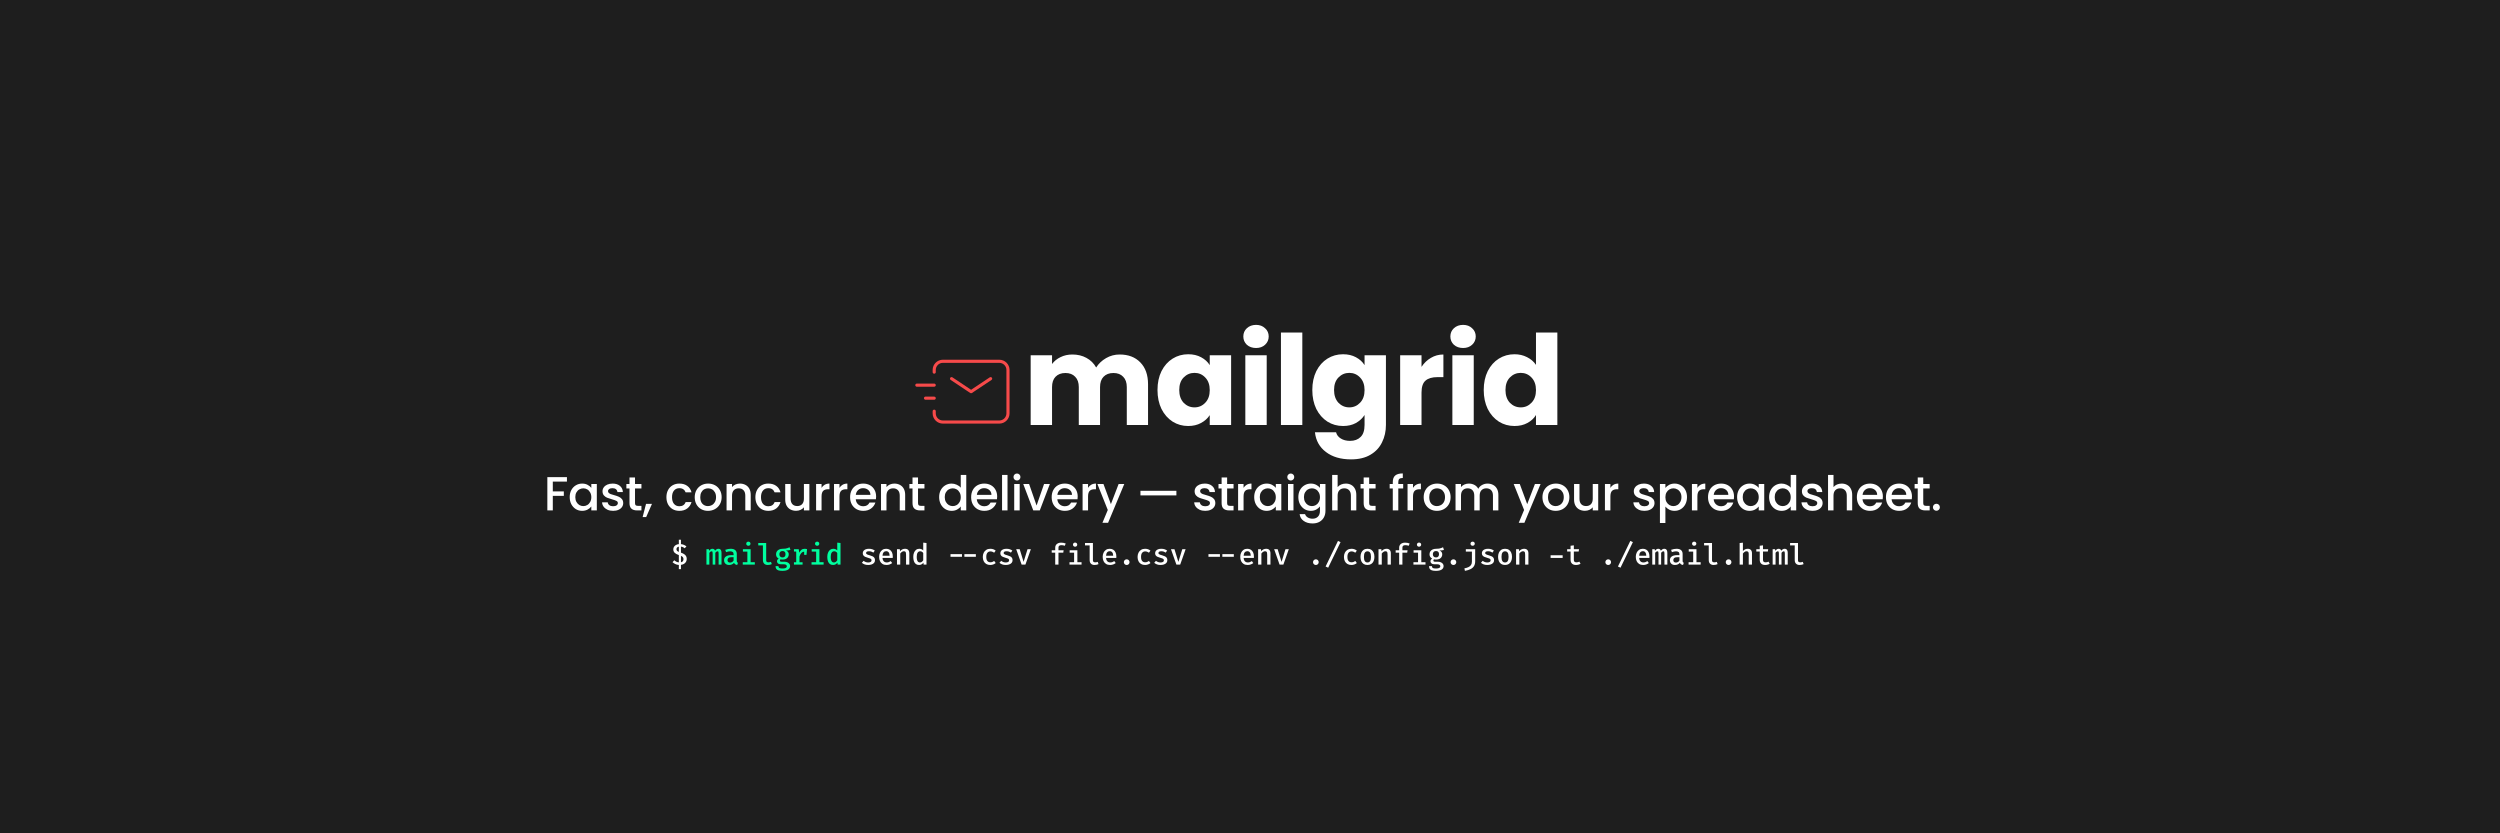 <svg width="1200" height="400" viewBox="0 0 1200 400" fill="none" xmlns="http://www.w3.org/2000/svg">
<rect width="1200" height="400" fill="#1E1E1E"/>
<path d="M537.44 170.16C541.6 170.16 544.9 171.42 547.34 173.94C549.82 176.46 551.06 179.96 551.06 184.44V204H540.86V185.82C540.86 183.66 540.28 182 539.12 180.84C538 179.64 536.44 179.04 534.44 179.04C532.44 179.04 530.86 179.64 529.7 180.84C528.58 182 528.02 183.66 528.02 185.82V204H517.82V185.82C517.82 183.66 517.24 182 516.08 180.84C514.96 179.64 513.4 179.04 511.4 179.04C509.4 179.04 507.82 179.64 506.66 180.84C505.54 182 504.98 183.66 504.98 185.82V204H494.72V170.52H504.98V174.72C506.02 173.32 507.38 172.22 509.06 171.42C510.74 170.58 512.64 170.16 514.76 170.16C517.28 170.16 519.52 170.7 521.48 171.78C523.48 172.86 525.04 174.4 526.16 176.4C527.32 174.56 528.9 173.06 530.9 171.9C532.9 170.74 535.08 170.16 537.44 170.16ZM555.596 187.2C555.596 183.76 556.236 180.74 557.516 178.14C558.836 175.54 560.616 173.54 562.856 172.14C565.096 170.74 567.596 170.04 570.356 170.04C572.716 170.04 574.776 170.52 576.536 171.48C578.336 172.44 579.716 173.7 580.676 175.26V170.52H590.936V204H580.676V199.26C579.676 200.82 578.276 202.08 576.476 203.04C574.716 204 572.656 204.48 570.296 204.48C567.576 204.48 565.096 203.78 562.856 202.38C560.616 200.94 558.836 198.92 557.516 196.32C556.236 193.68 555.596 190.64 555.596 187.2ZM580.676 187.26C580.676 184.7 579.956 182.68 578.516 181.2C577.116 179.72 575.396 178.98 573.356 178.98C571.316 178.98 569.576 179.72 568.136 181.2C566.736 182.64 566.036 184.64 566.036 187.2C566.036 189.76 566.736 191.8 568.136 193.32C569.576 194.8 571.316 195.54 573.356 195.54C575.396 195.54 577.116 194.8 578.516 193.32C579.956 191.84 580.676 189.82 580.676 187.26ZM602.918 167.04C601.118 167.04 599.638 166.52 598.478 165.48C597.358 164.4 596.798 163.08 596.798 161.52C596.798 159.92 597.358 158.6 598.478 157.56C599.638 156.48 601.118 155.94 602.918 155.94C604.678 155.94 606.118 156.48 607.238 157.56C608.398 158.6 608.978 159.92 608.978 161.52C608.978 163.08 608.398 164.4 607.238 165.48C606.118 166.52 604.678 167.04 602.918 167.04ZM608.018 170.52V204H597.758V170.52H608.018ZM625.114 159.6V204H614.854V159.6H625.114ZM644.669 170.04C647.029 170.04 649.089 170.52 650.849 171.48C652.649 172.44 654.029 173.7 654.989 175.26V170.52H665.249V203.94C665.249 207.02 664.629 209.8 663.389 212.28C662.189 214.8 660.329 216.8 657.809 218.28C655.329 219.76 652.229 220.5 648.509 220.5C643.549 220.5 639.529 219.32 636.449 216.96C633.369 214.64 631.609 211.48 631.169 207.48H641.309C641.629 208.76 642.389 209.76 643.589 210.48C644.789 211.24 646.269 211.62 648.029 211.62C650.149 211.62 651.829 211 653.069 209.76C654.349 208.56 654.989 206.62 654.989 203.94V199.2C653.989 200.76 652.609 202.04 650.849 203.04C649.089 204 647.029 204.48 644.669 204.48C641.909 204.48 639.409 203.78 637.169 202.38C634.929 200.94 633.149 198.92 631.829 196.32C630.549 193.68 629.909 190.64 629.909 187.2C629.909 183.76 630.549 180.74 631.829 178.14C633.149 175.54 634.929 173.54 637.169 172.14C639.409 170.74 641.909 170.04 644.669 170.04ZM654.989 187.26C654.989 184.7 654.269 182.68 652.829 181.2C651.429 179.72 649.709 178.98 647.669 178.98C645.629 178.98 643.889 179.72 642.449 181.2C641.049 182.64 640.349 184.64 640.349 187.2C640.349 189.76 641.049 191.8 642.449 193.32C643.889 194.8 645.629 195.54 647.669 195.54C649.709 195.54 651.429 194.8 652.829 193.32C654.269 191.84 654.989 189.82 654.989 187.26ZM682.332 176.1C683.532 174.26 685.032 172.82 686.832 171.78C688.632 170.7 690.632 170.16 692.832 170.16V181.02H690.012C687.452 181.02 685.532 181.58 684.252 182.7C682.972 183.78 682.332 185.7 682.332 188.46V204H672.072V170.52H682.332V176.1ZM702.296 167.04C700.496 167.04 699.016 166.52 697.856 165.48C696.736 164.4 696.176 163.08 696.176 161.52C696.176 159.92 696.736 158.6 697.856 157.56C699.016 156.48 700.496 155.94 702.296 155.94C704.056 155.94 705.496 156.48 706.616 157.56C707.776 158.6 708.356 159.92 708.356 161.52C708.356 163.08 707.776 164.4 706.616 165.48C705.496 166.52 704.056 167.04 702.296 167.04ZM707.396 170.52V204H697.136V170.52H707.396ZM712.191 187.2C712.191 183.76 712.831 180.74 714.111 178.14C715.431 175.54 717.211 173.54 719.451 172.14C721.691 170.74 724.191 170.04 726.951 170.04C729.151 170.04 731.151 170.5 732.951 171.42C734.791 172.34 736.231 173.58 737.271 175.14V159.6H747.531V204H737.271V199.2C736.311 200.8 734.931 202.08 733.131 203.04C731.371 204 729.311 204.48 726.951 204.48C724.191 204.48 721.691 203.78 719.451 202.38C717.211 200.94 715.431 198.92 714.111 196.32C712.831 193.68 712.191 190.64 712.191 187.2ZM737.271 187.26C737.271 184.7 736.551 182.68 735.111 181.2C733.711 179.72 731.991 178.98 729.951 178.98C727.911 178.98 726.171 179.72 724.731 181.2C723.331 182.64 722.631 184.64 722.631 187.2C722.631 189.76 723.331 191.8 724.731 193.32C726.171 194.8 727.911 195.54 729.951 195.54C731.991 195.54 733.711 194.8 735.111 193.32C736.551 191.84 737.271 189.82 737.271 187.26Z" fill="white"/>
<path d="M456.75 181.75L466.125 188L475.5 181.75" stroke="#F64A4A" stroke-width="1.5" stroke-linecap="round" stroke-linejoin="round"/>
<path d="M444.25 191.125H448.417" stroke="#F64A4A" stroke-width="1.5" stroke-linecap="round" stroke-linejoin="round"/>
<path d="M440.083 184.875H448.417" stroke="#F64A4A" stroke-width="1.5" stroke-linecap="round" stroke-linejoin="round"/>
<path d="M448.417 178.625V177.583C448.417 175.282 450.282 173.417 452.583 173.417H479.667C481.968 173.417 483.833 175.282 483.833 177.583V198.417C483.833 200.718 481.968 202.583 479.667 202.583H452.583C450.282 202.583 448.417 200.718 448.417 198.417V197.375" stroke="#F64A4A" stroke-width="1.5" stroke-linecap="round"/>
<path d="M272.132 229.015V231.154H265.347V235.869H270.637V238.008H265.347V245H262.725V229.015H272.132ZM273.458 238.606C273.458 237.333 273.719 236.206 274.24 235.225C274.777 234.244 275.497 233.485 276.402 232.948C277.322 232.396 278.334 232.12 279.438 232.12C280.435 232.12 281.301 232.319 282.037 232.718C282.788 233.101 283.386 233.584 283.831 234.167V232.327H286.476V245H283.831V243.114C283.386 243.712 282.781 244.21 282.014 244.609C281.247 245.008 280.373 245.207 279.392 245.207C278.303 245.207 277.307 244.931 276.402 244.379C275.497 243.812 274.777 243.03 274.24 242.033C273.719 241.021 273.458 239.879 273.458 238.606ZM283.831 238.652C283.831 237.778 283.647 237.019 283.279 236.375C282.926 235.731 282.459 235.24 281.876 234.903C281.293 234.566 280.665 234.397 279.99 234.397C279.315 234.397 278.687 234.566 278.104 234.903C277.521 235.225 277.046 235.708 276.678 236.352C276.325 236.981 276.149 237.732 276.149 238.606C276.149 239.48 276.325 240.247 276.678 240.906C277.046 241.565 277.521 242.071 278.104 242.424C278.702 242.761 279.331 242.93 279.99 242.93C280.665 242.93 281.293 242.761 281.876 242.424C282.459 242.087 282.926 241.596 283.279 240.952C283.647 240.293 283.831 239.526 283.831 238.652ZM294.29 245.207C293.293 245.207 292.396 245.031 291.599 244.678C290.817 244.31 290.196 243.819 289.736 243.206C289.276 242.577 289.03 241.88 289 241.113H291.714C291.76 241.65 292.013 242.102 292.473 242.47C292.948 242.823 293.538 242.999 294.244 242.999C294.98 242.999 295.547 242.861 295.946 242.585C296.36 242.294 296.567 241.926 296.567 241.481C296.567 241.006 296.337 240.653 295.877 240.423C295.432 240.193 294.719 239.94 293.738 239.664C292.787 239.403 292.013 239.15 291.415 238.905C290.817 238.66 290.295 238.284 289.851 237.778C289.421 237.272 289.207 236.605 289.207 235.777C289.207 235.102 289.406 234.489 289.805 233.937C290.203 233.37 290.771 232.925 291.507 232.603C292.258 232.281 293.117 232.12 294.083 232.12C295.524 232.12 296.682 232.488 297.556 233.224C298.445 233.945 298.92 234.934 298.982 236.191H296.36C296.314 235.624 296.084 235.171 295.67 234.834C295.256 234.497 294.696 234.328 293.991 234.328C293.301 234.328 292.772 234.458 292.404 234.719C292.036 234.98 291.852 235.325 291.852 235.754C291.852 236.091 291.974 236.375 292.22 236.605C292.465 236.835 292.764 237.019 293.117 237.157C293.469 237.28 293.991 237.441 294.681 237.64C295.601 237.885 296.352 238.138 296.935 238.399C297.533 238.644 298.046 239.012 298.476 239.503C298.905 239.994 299.127 240.645 299.143 241.458C299.143 242.179 298.943 242.823 298.545 243.39C298.146 243.957 297.579 244.402 296.843 244.724C296.122 245.046 295.271 245.207 294.29 245.207ZM304.805 234.466V241.481C304.805 241.956 304.912 242.301 305.127 242.516C305.357 242.715 305.74 242.815 306.277 242.815H307.887V245H305.817C304.636 245 303.732 244.724 303.103 244.172C302.474 243.62 302.16 242.723 302.16 241.481V234.466H300.665V232.327H302.16V229.176H304.805V232.327H307.887V234.466H304.805ZM312.949 241.849L310.166 248.197H308.464L310.097 241.849H312.949ZM319.88 238.652C319.88 237.349 320.141 236.206 320.662 235.225C321.199 234.228 321.935 233.462 322.87 232.925C323.806 232.388 324.879 232.12 326.09 232.12C327.624 232.12 328.889 232.488 329.885 233.224C330.897 233.945 331.58 234.98 331.932 236.329H329.103C328.873 235.7 328.505 235.21 327.999 234.857C327.493 234.504 326.857 234.328 326.09 234.328C325.017 234.328 324.158 234.711 323.514 235.478C322.886 236.229 322.571 237.287 322.571 238.652C322.571 240.017 322.886 241.082 323.514 241.849C324.158 242.616 325.017 242.999 326.09 242.999C327.608 242.999 328.613 242.332 329.103 240.998H331.932C331.564 242.286 330.874 243.313 329.862 244.08C328.85 244.831 327.593 245.207 326.09 245.207C324.879 245.207 323.806 244.939 322.87 244.402C321.935 243.85 321.199 243.083 320.662 242.102C320.141 241.105 319.88 239.955 319.88 238.652ZM339.812 245.207C338.616 245.207 337.535 244.939 336.569 244.402C335.603 243.85 334.844 243.083 334.292 242.102C333.74 241.105 333.464 239.955 333.464 238.652C333.464 237.364 333.748 236.222 334.315 235.225C334.883 234.228 335.657 233.462 336.638 232.925C337.62 232.388 338.716 232.12 339.927 232.12C341.139 232.12 342.235 232.388 343.216 232.925C344.198 233.462 344.972 234.228 345.539 235.225C346.107 236.222 346.39 237.364 346.39 238.652C346.39 239.94 346.099 241.082 345.516 242.079C344.934 243.076 344.136 243.85 343.124 244.402C342.128 244.939 341.024 245.207 339.812 245.207ZM339.812 242.93C340.487 242.93 341.116 242.769 341.698 242.447C342.296 242.125 342.779 241.642 343.147 240.998C343.515 240.354 343.699 239.572 343.699 238.652C343.699 237.732 343.523 236.958 343.17 236.329C342.818 235.685 342.35 235.202 341.767 234.88C341.185 234.558 340.556 234.397 339.881 234.397C339.207 234.397 338.578 234.558 337.995 234.88C337.428 235.202 336.976 235.685 336.638 236.329C336.301 236.958 336.132 237.732 336.132 238.652C336.132 240.017 336.477 241.075 337.167 241.826C337.873 242.562 338.754 242.93 339.812 242.93ZM355.146 232.12C356.143 232.12 357.032 232.327 357.814 232.741C358.612 233.155 359.233 233.768 359.677 234.581C360.122 235.394 360.344 236.375 360.344 237.525V245H357.745V237.916C357.745 236.781 357.462 235.915 356.894 235.317C356.327 234.704 355.553 234.397 354.571 234.397C353.59 234.397 352.808 234.704 352.225 235.317C351.658 235.915 351.374 236.781 351.374 237.916V245H348.752V232.327H351.374V233.776C351.804 233.255 352.348 232.848 353.007 232.557C353.682 232.266 354.395 232.12 355.146 232.12ZM362.585 238.652C362.585 237.349 362.845 236.206 363.367 235.225C363.903 234.228 364.639 233.462 365.575 232.925C366.51 232.388 367.583 232.12 368.795 232.12C370.328 232.12 371.593 232.488 372.59 233.224C373.602 233.945 374.284 234.98 374.637 236.329H371.808C371.578 235.7 371.21 235.21 370.704 234.857C370.198 234.504 369.561 234.328 368.795 234.328C367.721 234.328 366.863 234.711 366.219 235.478C365.59 236.229 365.276 237.287 365.276 238.652C365.276 240.017 365.59 241.082 366.219 241.849C366.863 242.616 367.721 242.999 368.795 242.999C370.313 242.999 371.317 242.332 371.808 240.998H374.637C374.269 242.286 373.579 243.313 372.567 244.08C371.555 244.831 370.297 245.207 368.795 245.207C367.583 245.207 366.51 244.939 365.575 244.402C364.639 243.85 363.903 243.083 363.367 242.102C362.845 241.105 362.585 239.955 362.585 238.652ZM388.497 232.327V245H385.875V243.505C385.461 244.026 384.916 244.44 384.242 244.747C383.582 245.038 382.877 245.184 382.126 245.184C381.129 245.184 380.232 244.977 379.435 244.563C378.653 244.149 378.032 243.536 377.572 242.723C377.127 241.91 376.905 240.929 376.905 239.779V232.327H379.504V239.388C379.504 240.523 379.787 241.397 380.355 242.01C380.922 242.608 381.696 242.907 382.678 242.907C383.659 242.907 384.433 242.608 385.001 242.01C385.583 241.397 385.875 240.523 385.875 239.388V232.327H388.497ZM394.348 234.167C394.732 233.523 395.238 233.025 395.866 232.672C396.51 232.304 397.269 232.12 398.143 232.12V234.834H397.476C396.449 234.834 395.667 235.095 395.13 235.616C394.609 236.137 394.348 237.042 394.348 238.33V245H391.726V232.327H394.348V234.167ZM402.945 234.167C403.329 233.523 403.835 233.025 404.463 232.672C405.107 232.304 405.866 232.12 406.74 232.12V234.834H406.073C405.046 234.834 404.264 235.095 403.727 235.616C403.206 236.137 402.945 237.042 402.945 238.33V245H400.323V232.327H402.945V234.167ZM420.536 238.353C420.536 238.828 420.505 239.258 420.444 239.641H410.761C410.837 240.653 411.213 241.466 411.888 242.079C412.562 242.692 413.39 242.999 414.372 242.999C415.782 242.999 416.779 242.409 417.362 241.228H420.191C419.807 242.393 419.11 243.352 418.098 244.103C417.101 244.839 415.859 245.207 414.372 245.207C413.16 245.207 412.072 244.939 411.106 244.402C410.155 243.85 409.404 243.083 408.852 242.102C408.315 241.105 408.047 239.955 408.047 238.652C408.047 237.349 408.307 236.206 408.829 235.225C409.365 234.228 410.109 233.462 411.06 232.925C412.026 232.388 413.13 232.12 414.372 232.12C415.568 232.12 416.633 232.381 417.569 232.902C418.504 233.423 419.232 234.159 419.754 235.11C420.275 236.045 420.536 237.126 420.536 238.353ZM417.799 237.525C417.783 236.559 417.438 235.785 416.764 235.202C416.089 234.619 415.253 234.328 414.257 234.328C413.352 234.328 412.578 234.619 411.934 235.202C411.29 235.769 410.906 236.544 410.784 237.525H417.799ZM429.28 232.12C430.277 232.12 431.166 232.327 431.948 232.741C432.745 233.155 433.366 233.768 433.811 234.581C434.256 235.394 434.478 236.375 434.478 237.525V245H431.879V237.916C431.879 236.781 431.595 235.915 431.028 235.317C430.461 234.704 429.686 234.397 428.705 234.397C427.724 234.397 426.942 234.704 426.359 235.317C425.792 235.915 425.508 236.781 425.508 237.916V245H422.886V232.327H425.508V233.776C425.937 233.255 426.482 232.848 427.141 232.557C427.816 232.266 428.529 232.12 429.28 232.12ZM440.651 234.466V241.481C440.651 241.956 440.759 242.301 440.973 242.516C441.203 242.715 441.587 242.815 442.123 242.815H443.733V245H441.663C440.483 245 439.578 244.724 438.949 244.172C438.321 243.62 438.006 242.723 438.006 241.481V234.466H436.511V232.327H438.006V229.176H440.651V232.327H443.733V234.466H440.651ZM450.791 238.606C450.791 237.333 451.051 236.206 451.573 235.225C452.109 234.244 452.83 233.485 453.735 232.948C454.655 232.396 455.674 232.12 456.794 232.12C457.622 232.12 458.434 232.304 459.232 232.672C460.044 233.025 460.688 233.5 461.164 234.098V227.98H463.809V245H461.164V243.091C460.734 243.704 460.136 244.21 459.37 244.609C458.618 245.008 457.752 245.207 456.771 245.207C455.667 245.207 454.655 244.931 453.735 244.379C452.83 243.812 452.109 243.03 451.573 242.033C451.051 241.021 450.791 239.879 450.791 238.606ZM461.164 238.652C461.164 237.778 460.98 237.019 460.612 236.375C460.259 235.731 459.791 235.24 459.209 234.903C458.626 234.566 457.997 234.397 457.323 234.397C456.648 234.397 456.019 234.566 455.437 234.903C454.854 235.225 454.379 235.708 454.011 236.352C453.658 236.981 453.482 237.732 453.482 238.606C453.482 239.48 453.658 240.247 454.011 240.906C454.379 241.565 454.854 242.071 455.437 242.424C456.035 242.761 456.663 242.93 457.323 242.93C457.997 242.93 458.626 242.761 459.209 242.424C459.791 242.087 460.259 241.596 460.612 240.952C460.98 240.293 461.164 239.526 461.164 238.652ZM478.638 238.353C478.638 238.828 478.607 239.258 478.546 239.641H468.863C468.939 240.653 469.315 241.466 469.99 242.079C470.664 242.692 471.492 242.999 472.474 242.999C473.884 242.999 474.881 242.409 475.464 241.228H478.293C477.909 242.393 477.212 243.352 476.2 244.103C475.203 244.839 473.961 245.207 472.474 245.207C471.262 245.207 470.174 244.939 469.208 244.402C468.257 243.85 467.506 243.083 466.954 242.102C466.417 241.105 466.149 239.955 466.149 238.652C466.149 237.349 466.409 236.206 466.931 235.225C467.467 234.228 468.211 233.462 469.162 232.925C470.128 232.388 471.232 232.12 472.474 232.12C473.67 232.12 474.735 232.381 475.671 232.902C476.606 233.423 477.334 234.159 477.856 235.11C478.377 236.045 478.638 237.126 478.638 238.353ZM475.901 237.525C475.885 236.559 475.54 235.785 474.866 235.202C474.191 234.619 473.355 234.328 472.359 234.328C471.454 234.328 470.68 234.619 470.036 235.202C469.392 235.769 469.008 236.544 468.886 237.525H475.901ZM483.61 227.98V245H480.988V227.98H483.61ZM488.156 230.648C487.681 230.648 487.282 230.487 486.96 230.165C486.638 229.843 486.477 229.444 486.477 228.969C486.477 228.494 486.638 228.095 486.96 227.773C487.282 227.451 487.681 227.29 488.156 227.29C488.616 227.29 489.007 227.451 489.329 227.773C489.651 228.095 489.812 228.494 489.812 228.969C489.812 229.444 489.651 229.843 489.329 230.165C489.007 230.487 488.616 230.648 488.156 230.648ZM489.444 232.327V245H486.822V232.327H489.444ZM497.556 242.654L501.144 232.327H503.927L499.097 245H495.969L491.162 232.327H493.968L497.556 242.654ZM517.294 238.353C517.294 238.828 517.263 239.258 517.202 239.641H507.519C507.595 240.653 507.971 241.466 508.646 242.079C509.32 242.692 510.148 242.999 511.13 242.999C512.54 242.999 513.537 242.409 514.12 241.228H516.949C516.565 242.393 515.868 243.352 514.856 244.103C513.859 244.839 512.617 245.207 511.13 245.207C509.918 245.207 508.83 244.939 507.864 244.402C506.913 243.85 506.162 243.083 505.61 242.102C505.073 241.105 504.805 239.955 504.805 238.652C504.805 237.349 505.065 236.206 505.587 235.225C506.123 234.228 506.867 233.462 507.818 232.925C508.784 232.388 509.888 232.12 511.13 232.12C512.326 232.12 513.391 232.381 514.327 232.902C515.262 233.423 515.99 234.159 516.512 235.11C517.033 236.045 517.294 237.126 517.294 238.353ZM514.557 237.525C514.541 236.559 514.196 235.785 513.522 235.202C512.847 234.619 512.011 234.328 511.015 234.328C510.11 234.328 509.336 234.619 508.692 235.202C508.048 235.769 507.664 236.544 507.542 237.525H514.557ZM522.266 234.167C522.649 233.523 523.155 233.025 523.784 232.672C524.428 232.304 525.187 232.12 526.061 232.12V234.834H525.394C524.367 234.834 523.585 235.095 523.048 235.616C522.527 236.137 522.266 237.042 522.266 238.33V245H519.644V232.327H522.266V234.167ZM539.649 232.327L531.875 250.957H529.161L531.737 244.793L526.746 232.327H529.667L533.232 241.987L536.935 232.327H539.649ZM564.668 235.57V237.778H547.418V235.57H564.668ZM578.505 245.207C577.508 245.207 576.611 245.031 575.814 244.678C575.032 244.31 574.411 243.819 573.951 243.206C573.491 242.577 573.246 241.88 573.215 241.113H575.929C575.975 241.65 576.228 242.102 576.688 242.47C577.163 242.823 577.754 242.999 578.459 242.999C579.195 242.999 579.762 242.861 580.161 242.585C580.575 242.294 580.782 241.926 580.782 241.481C580.782 241.006 580.552 240.653 580.092 240.423C579.647 240.193 578.934 239.94 577.953 239.664C577.002 239.403 576.228 239.15 575.63 238.905C575.032 238.66 574.511 238.284 574.066 237.778C573.637 237.272 573.422 236.605 573.422 235.777C573.422 235.102 573.621 234.489 574.02 233.937C574.419 233.37 574.986 232.925 575.722 232.603C576.473 232.281 577.332 232.12 578.298 232.12C579.739 232.12 580.897 232.488 581.771 233.224C582.66 233.945 583.136 234.934 583.197 236.191H580.575C580.529 235.624 580.299 235.171 579.885 234.834C579.471 234.497 578.911 234.328 578.206 234.328C577.516 234.328 576.987 234.458 576.619 234.719C576.251 234.98 576.067 235.325 576.067 235.754C576.067 236.091 576.19 236.375 576.435 236.605C576.68 236.835 576.979 237.019 577.332 237.157C577.685 237.28 578.206 237.441 578.896 237.64C579.816 237.885 580.567 238.138 581.15 238.399C581.748 238.644 582.262 239.012 582.691 239.503C583.12 239.994 583.343 240.645 583.358 241.458C583.358 242.179 583.159 242.823 582.76 243.39C582.361 243.957 581.794 244.402 581.058 244.724C580.337 245.046 579.486 245.207 578.505 245.207ZM589.02 234.466V241.481C589.02 241.956 589.128 242.301 589.342 242.516C589.572 242.715 589.956 242.815 590.492 242.815H592.102V245H590.032C588.852 245 587.947 244.724 587.318 244.172C586.69 243.62 586.375 242.723 586.375 241.481V234.466H584.88V232.327H586.375V229.176H589.02V232.327H592.102V234.466H589.02ZM596.911 234.167C597.294 233.523 597.8 233.025 598.429 232.672C599.073 232.304 599.832 232.12 600.706 232.12V234.834H600.039C599.012 234.834 598.23 235.095 597.693 235.616C597.172 236.137 596.911 237.042 596.911 238.33V245H594.289V232.327H596.911V234.167ZM602.012 238.606C602.012 237.333 602.273 236.206 602.794 235.225C603.331 234.244 604.051 233.485 604.956 232.948C605.876 232.396 606.888 232.12 607.992 232.12C608.989 232.12 609.855 232.319 610.591 232.718C611.342 233.101 611.94 233.584 612.385 234.167V232.327H615.03V245H612.385V243.114C611.94 243.712 611.335 244.21 610.568 244.609C609.801 245.008 608.927 245.207 607.946 245.207C606.857 245.207 605.861 244.931 604.956 244.379C604.051 243.812 603.331 243.03 602.794 242.033C602.273 241.021 602.012 239.879 602.012 238.606ZM612.385 238.652C612.385 237.778 612.201 237.019 611.833 236.375C611.48 235.731 611.013 235.24 610.43 234.903C609.847 234.566 609.219 234.397 608.544 234.397C607.869 234.397 607.241 234.566 606.658 234.903C606.075 235.225 605.6 235.708 605.232 236.352C604.879 236.981 604.703 237.732 604.703 238.606C604.703 239.48 604.879 240.247 605.232 240.906C605.6 241.565 606.075 242.071 606.658 242.424C607.256 242.761 607.885 242.93 608.544 242.93C609.219 242.93 609.847 242.761 610.43 242.424C611.013 242.087 611.48 241.596 611.833 240.952C612.201 240.293 612.385 239.526 612.385 238.652ZM619.578 230.648C619.103 230.648 618.704 230.487 618.382 230.165C618.06 229.843 617.899 229.444 617.899 228.969C617.899 228.494 618.06 228.095 618.382 227.773C618.704 227.451 619.103 227.29 619.578 227.29C620.038 227.29 620.429 227.451 620.751 227.773C621.073 228.095 621.234 228.494 621.234 228.969C621.234 229.444 621.073 229.843 620.751 230.165C620.429 230.487 620.038 230.648 619.578 230.648ZM620.866 232.327V245H618.244V232.327H620.866ZM629.184 232.12C630.166 232.12 631.032 232.319 631.783 232.718C632.55 233.101 633.148 233.584 633.577 234.167V232.327H636.222V245.207C636.222 246.372 635.977 247.407 635.486 248.312C634.996 249.232 634.283 249.953 633.347 250.474C632.427 250.995 631.323 251.256 630.035 251.256C628.318 251.256 626.892 250.85 625.757 250.037C624.623 249.24 623.979 248.151 623.825 246.771H626.424C626.624 247.43 627.045 247.959 627.689 248.358C628.349 248.772 629.131 248.979 630.035 248.979C631.093 248.979 631.944 248.657 632.588 248.013C633.248 247.369 633.577 246.434 633.577 245.207V243.091C633.133 243.689 632.527 244.195 631.76 244.609C631.009 245.008 630.15 245.207 629.184 245.207C628.08 245.207 627.068 244.931 626.148 244.379C625.244 243.812 624.523 243.03 623.986 242.033C623.465 241.021 623.204 239.879 623.204 238.606C623.204 237.333 623.465 236.206 623.986 235.225C624.523 234.244 625.244 233.485 626.148 232.948C627.068 232.396 628.08 232.12 629.184 232.12ZM633.577 238.652C633.577 237.778 633.393 237.019 633.025 236.375C632.673 235.731 632.205 235.24 631.622 234.903C631.04 234.566 630.411 234.397 629.736 234.397C629.062 234.397 628.433 234.566 627.85 234.903C627.268 235.225 626.792 235.708 626.424 236.352C626.072 236.981 625.895 237.732 625.895 238.606C625.895 239.48 626.072 240.247 626.424 240.906C626.792 241.565 627.268 242.071 627.85 242.424C628.448 242.761 629.077 242.93 629.736 242.93C630.411 242.93 631.04 242.761 631.622 242.424C632.205 242.087 632.673 241.596 633.025 240.952C633.393 240.293 633.577 239.526 633.577 238.652ZM645.991 232.12C646.957 232.12 647.816 232.327 648.567 232.741C649.334 233.155 649.932 233.768 650.361 234.581C650.806 235.394 651.028 236.375 651.028 237.525V245H648.429V237.916C648.429 236.781 648.146 235.915 647.578 235.317C647.011 234.704 646.237 234.397 645.255 234.397C644.274 234.397 643.492 234.704 642.909 235.317C642.342 235.915 642.058 236.781 642.058 237.916V245H639.436V227.98H642.058V233.799C642.503 233.262 643.063 232.848 643.737 232.557C644.427 232.266 645.179 232.12 645.991 232.12ZM657.202 234.466V241.481C657.202 241.956 657.309 242.301 657.524 242.516C657.754 242.715 658.137 242.815 658.674 242.815H660.284V245H658.214C657.033 245 656.128 244.724 655.5 244.172C654.871 243.62 654.557 242.723 654.557 241.481V234.466H653.062V232.327H654.557V229.176H657.202V232.327H660.284V234.466H657.202ZM673.528 234.466H671.182V245H668.537V234.466H667.042V232.327H668.537V231.43C668.537 229.973 668.92 228.915 669.687 228.256C670.469 227.581 671.688 227.244 673.344 227.244V229.429C672.547 229.429 671.987 229.582 671.665 229.889C671.343 230.18 671.182 230.694 671.182 231.43V232.327H673.528V234.466ZM678.244 234.167C678.627 233.523 679.133 233.025 679.762 232.672C680.406 232.304 681.165 232.12 682.039 232.12V234.834H681.372C680.344 234.834 679.562 235.095 679.026 235.616C678.504 236.137 678.244 237.042 678.244 238.33V245H675.622V232.327H678.244V234.167ZM689.716 245.207C688.52 245.207 687.439 244.939 686.473 244.402C685.507 243.85 684.748 243.083 684.196 242.102C683.644 241.105 683.368 239.955 683.368 238.652C683.368 237.364 683.652 236.222 684.219 235.225C684.786 234.228 685.561 233.462 686.542 232.925C687.523 232.388 688.62 232.12 689.831 232.12C691.042 232.12 692.139 232.388 693.12 232.925C694.101 233.462 694.876 234.228 695.443 235.225C696.01 236.222 696.294 237.364 696.294 238.652C696.294 239.94 696.003 241.082 695.42 242.079C694.837 243.076 694.04 243.85 693.028 244.402C692.031 244.939 690.927 245.207 689.716 245.207ZM689.716 242.93C690.391 242.93 691.019 242.769 691.602 242.447C692.2 242.125 692.683 241.642 693.051 240.998C693.419 240.354 693.603 239.572 693.603 238.652C693.603 237.732 693.427 236.958 693.074 236.329C692.721 235.685 692.254 235.202 691.671 234.88C691.088 234.558 690.46 234.397 689.785 234.397C689.11 234.397 688.482 234.558 687.899 234.88C687.332 235.202 686.879 235.685 686.542 236.329C686.205 236.958 686.036 237.732 686.036 238.652C686.036 240.017 686.381 241.075 687.071 241.826C687.776 242.562 688.658 242.93 689.716 242.93ZM713.997 232.12C714.994 232.12 715.883 232.327 716.665 232.741C717.462 233.155 718.083 233.768 718.528 234.581C718.988 235.394 719.218 236.375 719.218 237.525V245H716.619V237.916C716.619 236.781 716.335 235.915 715.768 235.317C715.201 234.704 714.426 234.397 713.445 234.397C712.464 234.397 711.682 234.704 711.099 235.317C710.532 235.915 710.248 236.781 710.248 237.916V245H707.649V237.916C707.649 236.781 707.365 235.915 706.798 235.317C706.231 234.704 705.456 234.397 704.475 234.397C703.494 234.397 702.712 234.704 702.129 235.317C701.562 235.915 701.278 236.781 701.278 237.916V245H698.656V232.327H701.278V233.776C701.707 233.255 702.252 232.848 702.911 232.557C703.57 232.266 704.276 232.12 705.027 232.12C706.039 232.12 706.944 232.335 707.741 232.764C708.538 233.193 709.152 233.814 709.581 234.627C709.964 233.86 710.562 233.255 711.375 232.81C712.188 232.35 713.062 232.12 713.997 232.12ZM739.477 232.327L731.703 250.957H728.989L731.565 244.793L726.574 232.327H729.495L733.06 241.987L736.763 232.327H739.477ZM746.723 245.207C745.527 245.207 744.446 244.939 743.48 244.402C742.514 243.85 741.755 243.083 741.203 242.102C740.651 241.105 740.375 239.955 740.375 238.652C740.375 237.364 740.658 236.222 741.226 235.225C741.793 234.228 742.567 233.462 743.549 232.925C744.53 232.388 745.626 232.12 746.838 232.12C748.049 232.12 749.145 232.388 750.127 232.925C751.108 233.462 751.882 234.228 752.45 235.225C753.017 236.222 753.301 237.364 753.301 238.652C753.301 239.94 753.009 241.082 752.427 242.079C751.844 243.076 751.047 243.85 750.035 244.402C749.038 244.939 747.934 245.207 746.723 245.207ZM746.723 242.93C747.397 242.93 748.026 242.769 748.609 242.447C749.207 242.125 749.69 241.642 750.058 240.998C750.426 240.354 750.61 239.572 750.61 238.652C750.61 237.732 750.433 236.958 750.081 236.329C749.728 235.685 749.26 235.202 748.678 234.88C748.095 234.558 747.466 234.397 746.792 234.397C746.117 234.397 745.488 234.558 744.906 234.88C744.338 235.202 743.886 235.685 743.549 236.329C743.211 236.958 743.043 237.732 743.043 238.652C743.043 240.017 743.388 241.075 744.078 241.826C744.783 242.562 745.665 242.93 746.723 242.93ZM767.14 232.327V245H764.518V243.505C764.104 244.026 763.559 244.44 762.885 244.747C762.225 245.038 761.52 245.184 760.769 245.184C759.772 245.184 758.875 244.977 758.078 244.563C757.296 244.149 756.675 243.536 756.215 242.723C755.77 241.91 755.548 240.929 755.548 239.779V232.327H758.147V239.388C758.147 240.523 758.43 241.397 758.998 242.01C759.565 242.608 760.339 242.907 761.321 242.907C762.302 242.907 763.076 242.608 763.644 242.01C764.226 241.397 764.518 240.523 764.518 239.388V232.327H767.14ZM772.991 234.167C773.374 233.523 773.88 233.025 774.509 232.672C775.153 232.304 775.912 232.12 776.786 232.12V234.834H776.119C775.092 234.834 774.31 235.095 773.773 235.616C773.252 236.137 772.991 237.042 772.991 238.33V245H770.369V232.327H772.991V234.167ZM789.311 245.207C788.314 245.207 787.417 245.031 786.62 244.678C785.838 244.31 785.217 243.819 784.757 243.206C784.297 242.577 784.052 241.88 784.021 241.113H786.735C786.781 241.65 787.034 242.102 787.494 242.47C787.969 242.823 788.56 242.999 789.265 242.999C790.001 242.999 790.568 242.861 790.967 242.585C791.381 242.294 791.588 241.926 791.588 241.481C791.588 241.006 791.358 240.653 790.898 240.423C790.453 240.193 789.74 239.94 788.759 239.664C787.808 239.403 787.034 239.15 786.436 238.905C785.838 238.66 785.317 238.284 784.872 237.778C784.443 237.272 784.228 236.605 784.228 235.777C784.228 235.102 784.427 234.489 784.826 233.937C785.225 233.37 785.792 232.925 786.528 232.603C787.279 232.281 788.138 232.12 789.104 232.12C790.545 232.12 791.703 232.488 792.577 233.224C793.466 233.945 793.942 234.934 794.003 236.191H791.381C791.335 235.624 791.105 235.171 790.691 234.834C790.277 234.497 789.717 234.328 789.012 234.328C788.322 234.328 787.793 234.458 787.425 234.719C787.057 234.98 786.873 235.325 786.873 235.754C786.873 236.091 786.996 236.375 787.241 236.605C787.486 236.835 787.785 237.019 788.138 237.157C788.491 237.28 789.012 237.441 789.702 237.64C790.622 237.885 791.373 238.138 791.956 238.399C792.554 238.644 793.068 239.012 793.497 239.503C793.926 239.994 794.149 240.645 794.164 241.458C794.164 242.179 793.965 242.823 793.566 243.39C793.167 243.957 792.6 244.402 791.864 244.724C791.143 245.046 790.292 245.207 789.311 245.207ZM799.389 234.19C799.834 233.607 800.439 233.117 801.206 232.718C801.973 232.319 802.839 232.12 803.805 232.12C804.909 232.12 805.913 232.396 806.818 232.948C807.738 233.485 808.459 234.244 808.98 235.225C809.501 236.206 809.762 237.333 809.762 238.606C809.762 239.879 809.501 241.021 808.98 242.033C808.459 243.03 807.738 243.812 806.818 244.379C805.913 244.931 804.909 245.207 803.805 245.207C802.839 245.207 801.98 245.015 801.229 244.632C800.478 244.233 799.864 243.743 799.389 243.16V251.026H796.767V232.327H799.389V234.19ZM807.094 238.606C807.094 237.732 806.91 236.981 806.542 236.352C806.189 235.708 805.714 235.225 805.116 234.903C804.533 234.566 803.905 234.397 803.23 234.397C802.571 234.397 801.942 234.566 801.344 234.903C800.761 235.24 800.286 235.731 799.918 236.375C799.565 237.019 799.389 237.778 799.389 238.652C799.389 239.526 799.565 240.293 799.918 240.952C800.286 241.596 800.761 242.087 801.344 242.424C801.942 242.761 802.571 242.93 803.23 242.93C803.905 242.93 804.533 242.761 805.116 242.424C805.714 242.071 806.189 241.565 806.542 240.906C806.91 240.247 807.094 239.48 807.094 238.606ZM814.747 234.167C815.13 233.523 815.636 233.025 816.265 232.672C816.909 232.304 817.668 232.12 818.542 232.12V234.834H817.875C816.848 234.834 816.066 235.095 815.529 235.616C815.008 236.137 814.747 237.042 814.747 238.33V245H812.125V232.327H814.747V234.167ZM832.337 238.353C832.337 238.828 832.306 239.258 832.245 239.641H822.562C822.639 240.653 823.014 241.466 823.689 242.079C824.364 242.692 825.192 242.999 826.173 242.999C827.584 242.999 828.58 242.409 829.163 241.228H831.992C831.609 242.393 830.911 243.352 829.899 244.103C828.902 244.839 827.66 245.207 826.173 245.207C824.962 245.207 823.873 244.939 822.907 244.402C821.956 243.85 821.205 243.083 820.653 242.102C820.116 241.105 819.848 239.955 819.848 238.652C819.848 237.349 820.109 236.206 820.63 235.225C821.167 234.228 821.91 233.462 822.861 232.925C823.827 232.388 824.931 232.12 826.173 232.12C827.369 232.12 828.435 232.381 829.37 232.902C830.305 233.423 831.034 234.159 831.555 235.11C832.076 236.045 832.337 237.126 832.337 238.353ZM829.6 237.525C829.585 236.559 829.24 235.785 828.565 235.202C827.89 234.619 827.055 234.328 826.058 234.328C825.153 234.328 824.379 234.619 823.735 235.202C823.091 235.769 822.708 236.544 822.585 237.525H829.6ZM833.813 238.606C833.813 237.333 834.074 236.206 834.595 235.225C835.132 234.244 835.853 233.485 836.757 232.948C837.677 232.396 838.689 232.12 839.793 232.12C840.79 232.12 841.656 232.319 842.392 232.718C843.144 233.101 843.742 233.584 844.186 234.167V232.327H846.831V245H844.186V243.114C843.742 243.712 843.136 244.21 842.369 244.609C841.603 245.008 840.729 245.207 839.747 245.207C838.659 245.207 837.662 244.931 836.757 244.379C835.853 243.812 835.132 243.03 834.595 242.033C834.074 241.021 833.813 239.879 833.813 238.606ZM844.186 238.652C844.186 237.778 844.002 237.019 843.634 236.375C843.282 235.731 842.814 235.24 842.231 234.903C841.649 234.566 841.02 234.397 840.345 234.397C839.671 234.397 839.042 234.566 838.459 234.903C837.877 235.225 837.401 235.708 837.033 236.352C836.681 236.981 836.504 237.732 836.504 238.606C836.504 239.48 836.681 240.247 837.033 240.906C837.401 241.565 837.877 242.071 838.459 242.424C839.057 242.761 839.686 242.93 840.345 242.93C841.02 242.93 841.649 242.761 842.231 242.424C842.814 242.087 843.282 241.596 843.634 240.952C844.002 240.293 844.186 239.526 844.186 238.652ZM849.171 238.606C849.171 237.333 849.432 236.206 849.953 235.225C850.49 234.244 851.211 233.485 852.115 232.948C853.035 232.396 854.055 232.12 855.174 232.12C856.002 232.12 856.815 232.304 857.612 232.672C858.425 233.025 859.069 233.5 859.544 234.098V227.98H862.189V245H859.544V243.091C859.115 243.704 858.517 244.21 857.75 244.609C856.999 245.008 856.133 245.207 855.151 245.207C854.047 245.207 853.035 244.931 852.115 244.379C851.211 243.812 850.49 243.03 849.953 242.033C849.432 241.021 849.171 239.879 849.171 238.606ZM859.544 238.652C859.544 237.778 859.36 237.019 858.992 236.375C858.64 235.731 858.172 235.24 857.589 234.903C857.007 234.566 856.378 234.397 855.703 234.397C855.029 234.397 854.4 234.566 853.817 234.903C853.235 235.225 852.759 235.708 852.391 236.352C852.039 236.981 851.862 237.732 851.862 238.606C851.862 239.48 852.039 240.247 852.391 240.906C852.759 241.565 853.235 242.071 853.817 242.424C854.415 242.761 855.044 242.93 855.703 242.93C856.378 242.93 857.007 242.761 857.589 242.424C858.172 242.087 858.64 241.596 858.992 240.952C859.36 240.293 859.544 239.526 859.544 238.652ZM870.003 245.207C869.006 245.207 868.109 245.031 867.312 244.678C866.53 244.31 865.909 243.819 865.449 243.206C864.989 242.577 864.744 241.88 864.713 241.113H867.427C867.473 241.65 867.726 242.102 868.186 242.47C868.661 242.823 869.252 242.999 869.957 242.999C870.693 242.999 871.26 242.861 871.659 242.585C872.073 242.294 872.28 241.926 872.28 241.481C872.28 241.006 872.05 240.653 871.59 240.423C871.145 240.193 870.432 239.94 869.451 239.664C868.5 239.403 867.726 239.15 867.128 238.905C866.53 238.66 866.009 238.284 865.564 237.778C865.135 237.272 864.92 236.605 864.92 235.777C864.92 235.102 865.119 234.489 865.518 233.937C865.917 233.37 866.484 232.925 867.22 232.603C867.971 232.281 868.83 232.12 869.796 232.12C871.237 232.12 872.395 232.488 873.269 233.224C874.158 233.945 874.634 234.934 874.695 236.191H872.073C872.027 235.624 871.797 235.171 871.383 234.834C870.969 234.497 870.409 234.328 869.704 234.328C869.014 234.328 868.485 234.458 868.117 234.719C867.749 234.98 867.565 235.325 867.565 235.754C867.565 236.091 867.688 236.375 867.933 236.605C868.178 236.835 868.477 237.019 868.83 237.157C869.183 237.28 869.704 237.441 870.394 237.64C871.314 237.885 872.065 238.138 872.648 238.399C873.246 238.644 873.76 239.012 874.189 239.503C874.618 239.994 874.841 240.645 874.856 241.458C874.856 242.179 874.657 242.823 874.258 243.39C873.859 243.957 873.292 244.402 872.556 244.724C871.835 245.046 870.984 245.207 870.003 245.207ZM884.014 232.12C884.98 232.12 885.839 232.327 886.59 232.741C887.357 233.155 887.955 233.768 888.384 234.581C888.829 235.394 889.051 236.375 889.051 237.525V245H886.452V237.916C886.452 236.781 886.169 235.915 885.601 235.317C885.034 234.704 884.26 234.397 883.278 234.397C882.297 234.397 881.515 234.704 880.932 235.317C880.365 235.915 880.081 236.781 880.081 237.916V245H877.459V227.98H880.081V233.799C880.526 233.262 881.086 232.848 881.76 232.557C882.45 232.266 883.202 232.12 884.014 232.12ZM903.781 238.353C903.781 238.828 903.75 239.258 903.689 239.641H894.006C894.082 240.653 894.458 241.466 895.133 242.079C895.807 242.692 896.635 242.999 897.617 242.999C899.027 242.999 900.024 242.409 900.607 241.228H903.436C903.052 242.393 902.355 243.352 901.343 244.103C900.346 244.839 899.104 245.207 897.617 245.207C896.405 245.207 895.317 244.939 894.351 244.402C893.4 243.85 892.649 243.083 892.097 242.102C891.56 241.105 891.292 239.955 891.292 238.652C891.292 237.349 891.552 236.206 892.074 235.225C892.61 234.228 893.354 233.462 894.305 232.925C895.271 232.388 896.375 232.12 897.617 232.12C898.813 232.12 899.878 232.381 900.814 232.902C901.749 233.423 902.477 234.159 902.999 235.11C903.52 236.045 903.781 237.126 903.781 238.353ZM901.044 237.525C901.028 236.559 900.683 235.785 900.009 235.202C899.334 234.619 898.498 234.328 897.502 234.328C896.597 234.328 895.823 234.619 895.179 235.202C894.535 235.769 894.151 236.544 894.029 237.525H901.044ZM917.746 238.353C917.746 238.828 917.715 239.258 917.654 239.641H907.971C908.048 240.653 908.423 241.466 909.098 242.079C909.773 242.692 910.601 242.999 911.582 242.999C912.993 242.999 913.989 242.409 914.572 241.228H917.401C917.018 242.393 916.32 243.352 915.308 244.103C914.311 244.839 913.069 245.207 911.582 245.207C910.371 245.207 909.282 244.939 908.316 244.402C907.365 243.85 906.614 243.083 906.062 242.102C905.525 241.105 905.257 239.955 905.257 238.652C905.257 237.349 905.518 236.206 906.039 235.225C906.576 234.228 907.319 233.462 908.27 232.925C909.236 232.388 910.34 232.12 911.582 232.12C912.778 232.12 913.844 232.381 914.779 232.902C915.714 233.423 916.443 234.159 916.964 235.11C917.485 236.045 917.746 237.126 917.746 238.353ZM915.009 237.525C914.994 236.559 914.649 235.785 913.974 235.202C913.299 234.619 912.464 234.328 911.467 234.328C910.562 234.328 909.788 234.619 909.144 235.202C908.5 235.769 908.117 236.544 907.994 237.525H915.009ZM923.155 234.466V241.481C923.155 241.956 923.263 242.301 923.477 242.516C923.707 242.715 924.091 242.815 924.627 242.815H926.237V245H924.167C922.987 245 922.082 244.724 921.453 244.172C920.825 243.62 920.51 242.723 920.51 241.481V234.466H919.015V232.327H920.51V229.176H923.155V232.327H926.237V234.466H923.155ZM929.482 245.161C929.007 245.161 928.608 245 928.286 244.678C927.964 244.356 927.803 243.957 927.803 243.482C927.803 243.007 927.964 242.608 928.286 242.286C928.608 241.964 929.007 241.803 929.482 241.803C929.942 241.803 930.333 241.964 930.655 242.286C930.977 242.608 931.138 243.007 931.138 243.482C931.138 243.957 930.977 244.356 930.655 244.678C930.333 245 929.942 245.161 929.482 245.161Z" fill="white"/>
<path d="M326.858 259.086V261.179C327.423 261.23 327.927 261.361 328.37 261.571C328.813 261.776 329.189 262.017 329.497 262.292L328.643 263.181C328.382 262.948 328.099 262.763 327.796 262.628C327.497 262.488 327.185 262.402 326.858 262.369V265.274C327.385 265.451 327.857 265.664 328.272 265.911C328.692 266.158 329.023 266.473 329.266 266.856C329.513 267.234 329.637 267.705 329.637 268.27C329.637 268.741 329.532 269.18 329.322 269.586C329.112 269.992 328.799 270.333 328.384 270.608C327.973 270.879 327.465 271.054 326.858 271.133V273.191H325.843V271.175C325.171 271.128 324.581 270.974 324.072 270.713C323.563 270.452 323.146 270.165 322.819 269.852L323.659 268.907C323.962 269.192 324.291 269.427 324.646 269.614C325.001 269.801 325.4 269.91 325.843 269.943V266.436C324.952 266.137 324.284 265.771 323.841 265.337C323.402 264.898 323.183 264.352 323.183 263.699C323.183 263.274 323.283 262.882 323.484 262.523C323.689 262.164 323.99 261.865 324.387 261.627C324.784 261.384 325.269 261.235 325.843 261.179V259.086H326.858ZM326.858 266.807V269.887C327.665 269.719 328.069 269.217 328.069 268.382C328.069 268.032 327.983 267.733 327.81 267.486C327.637 267.234 327.32 267.008 326.858 266.807ZM325.843 262.39C325.498 262.451 325.222 262.584 325.017 262.789C324.812 262.994 324.709 263.26 324.709 263.587C324.709 263.876 324.784 264.124 324.933 264.329C325.082 264.53 325.386 264.728 325.843 264.924V262.39ZM416.734 269.985C417.224 269.985 417.614 269.899 417.903 269.726C418.192 269.549 418.337 269.306 418.337 268.998C418.337 268.797 418.295 268.627 418.211 268.487C418.127 268.342 417.959 268.212 417.707 268.095C417.455 267.974 417.072 267.848 416.559 267.717C416.074 267.591 415.647 267.442 415.278 267.269C414.914 267.096 414.632 266.872 414.431 266.597C414.23 266.322 414.13 265.967 414.13 265.533C414.13 265.108 414.249 264.737 414.487 264.42C414.725 264.103 415.066 263.855 415.509 263.678C415.957 263.501 416.482 263.412 417.084 263.412C417.705 263.412 418.246 263.494 418.708 263.657C419.17 263.82 419.564 264.023 419.891 264.266L419.233 265.253C418.944 265.062 418.626 264.905 418.281 264.784C417.94 264.663 417.555 264.602 417.126 264.602C416.627 264.602 416.267 264.677 416.048 264.826C415.833 264.975 415.726 265.174 415.726 265.421C415.726 265.603 415.78 265.757 415.887 265.883C415.999 266.004 416.19 266.119 416.461 266.226C416.732 266.329 417.114 266.45 417.609 266.59C418.09 266.721 418.507 266.875 418.862 267.052C419.221 267.229 419.499 267.465 419.695 267.759C419.896 268.048 419.996 268.426 419.996 268.893C419.996 269.425 419.842 269.861 419.534 270.202C419.231 270.538 418.829 270.788 418.33 270.951C417.835 271.11 417.303 271.189 416.734 271.189C416.048 271.189 415.455 271.091 414.956 270.895C414.457 270.694 414.037 270.445 413.696 270.146L414.529 269.194C414.818 269.427 415.15 269.619 415.523 269.768C415.896 269.913 416.3 269.985 416.734 269.985ZM423.602 267.808C423.635 268.312 423.742 268.725 423.924 269.047C424.106 269.364 424.344 269.598 424.638 269.747C424.937 269.896 425.264 269.971 425.618 269.971C425.982 269.971 426.318 269.915 426.626 269.803C426.934 269.691 427.245 269.532 427.557 269.327L428.236 270.265C427.891 270.545 427.487 270.769 427.025 270.937C426.563 271.105 426.069 271.189 425.541 271.189C424.776 271.189 424.127 271.026 423.595 270.699C423.068 270.372 422.667 269.917 422.391 269.334C422.116 268.751 421.978 268.076 421.978 267.311C421.978 266.569 422.114 265.906 422.384 265.323C422.655 264.735 423.042 264.271 423.546 263.93C424.05 263.585 424.652 263.412 425.352 263.412C426.01 263.412 426.575 263.561 427.046 263.86C427.522 264.159 427.889 264.583 428.145 265.134C428.407 265.68 428.537 266.338 428.537 267.108C428.537 267.234 428.533 267.36 428.523 267.486C428.519 267.607 428.512 267.715 428.502 267.808H423.602ZM425.366 264.574C424.876 264.574 424.47 264.749 424.148 265.099C423.831 265.449 423.647 265.995 423.595 266.737H427.018C427.004 266.042 426.855 265.507 426.57 265.134C426.29 264.761 425.889 264.574 425.366 264.574ZM430.555 271V263.608H431.906L432.025 264.567C432.333 264.189 432.697 263.902 433.117 263.706C433.537 263.51 433.969 263.412 434.412 263.412C435.103 263.412 435.618 263.606 435.959 263.993C436.304 264.376 436.477 264.915 436.477 265.61V271H434.909V266.387C434.909 265.958 434.883 265.612 434.832 265.351C434.781 265.09 434.678 264.901 434.524 264.784C434.375 264.667 434.151 264.609 433.852 264.609C433.614 264.609 433.388 264.66 433.173 264.763C432.958 264.866 432.762 265.001 432.585 265.169C432.408 265.332 432.254 265.507 432.123 265.694V271H430.555ZM443.149 260.465L444.717 260.64V271H443.338L443.226 270.09C442.974 270.44 442.673 270.711 442.323 270.902C441.973 271.093 441.581 271.189 441.147 271.189C440.513 271.189 439.99 271.028 439.579 270.706C439.169 270.379 438.863 269.924 438.662 269.341C438.466 268.753 438.368 268.074 438.368 267.304C438.368 266.553 438.485 265.885 438.718 265.302C438.952 264.714 439.285 264.252 439.719 263.916C440.153 263.58 440.676 263.412 441.287 263.412C441.675 263.412 442.022 263.482 442.33 263.622C442.638 263.757 442.911 263.956 443.149 264.217V260.465ZM441.7 264.616C441.173 264.616 440.762 264.835 440.468 265.274C440.174 265.708 440.027 266.385 440.027 267.304C440.027 267.934 440.088 268.447 440.209 268.844C440.331 269.236 440.506 269.525 440.734 269.712C440.963 269.894 441.238 269.985 441.56 269.985C441.915 269.985 442.223 269.882 442.484 269.677C442.746 269.472 442.967 269.224 443.149 268.935V265.435C442.967 265.174 442.755 264.973 442.512 264.833C442.27 264.688 441.999 264.616 441.7 264.616ZM462.908 267.262V265.974H468.41V267.262H462.908ZM456.244 267.262V265.974H461.746V267.262H456.244ZM475.391 269.901C475.736 269.901 476.058 269.843 476.357 269.726C476.655 269.605 476.94 269.448 477.211 269.257L477.939 270.265C477.617 270.54 477.225 270.764 476.763 270.937C476.305 271.105 475.832 271.189 475.342 271.189C474.586 271.189 473.939 271.03 473.403 270.713C472.866 270.391 472.455 269.941 472.171 269.362C471.886 268.783 471.744 268.109 471.744 267.339C471.744 266.588 471.886 265.918 472.171 265.33C472.46 264.737 472.875 264.271 473.417 263.93C473.958 263.585 474.609 263.412 475.37 263.412C475.874 263.412 476.338 263.487 476.763 263.636C477.187 263.785 477.577 264.007 477.932 264.301L477.211 265.288C476.921 265.087 476.625 264.936 476.322 264.833C476.023 264.726 475.715 264.672 475.398 264.672C474.814 264.672 474.336 264.887 473.963 265.316C473.594 265.745 473.41 266.42 473.41 267.339C473.41 267.955 473.494 268.452 473.662 268.83C473.834 269.203 474.07 269.476 474.369 269.649C474.667 269.817 475.008 269.901 475.391 269.901ZM482.77 269.985C483.26 269.985 483.65 269.899 483.939 269.726C484.228 269.549 484.373 269.306 484.373 268.998C484.373 268.797 484.331 268.627 484.247 268.487C484.163 268.342 483.995 268.212 483.743 268.095C483.491 267.974 483.108 267.848 482.595 267.717C482.11 267.591 481.683 267.442 481.314 267.269C480.95 267.096 480.668 266.872 480.467 266.597C480.266 266.322 480.166 265.967 480.166 265.533C480.166 265.108 480.285 264.737 480.523 264.42C480.761 264.103 481.102 263.855 481.545 263.678C481.993 263.501 482.518 263.412 483.12 263.412C483.741 263.412 484.282 263.494 484.744 263.657C485.206 263.82 485.6 264.023 485.927 264.266L485.269 265.253C484.98 265.062 484.662 264.905 484.317 264.784C483.976 264.663 483.591 264.602 483.162 264.602C482.663 264.602 482.303 264.677 482.084 264.826C481.869 264.975 481.762 265.174 481.762 265.421C481.762 265.603 481.816 265.757 481.923 265.883C482.035 266.004 482.226 266.119 482.497 266.226C482.768 266.329 483.15 266.45 483.645 266.59C484.126 266.721 484.543 266.875 484.898 267.052C485.257 267.229 485.535 267.465 485.731 267.759C485.932 268.048 486.032 268.426 486.032 268.893C486.032 269.425 485.878 269.861 485.57 270.202C485.267 270.538 484.865 270.788 484.366 270.951C483.871 271.11 483.339 271.189 482.77 271.189C482.084 271.189 481.491 271.091 480.992 270.895C480.493 270.694 480.073 270.445 479.732 270.146L480.565 269.194C480.854 269.427 481.186 269.619 481.559 269.768C481.932 269.913 482.336 269.985 482.77 269.985ZM494.812 263.608L492.208 271H490.374L487.77 263.608H489.45L491.326 269.698L493.209 263.608H494.812ZM509.34 260.465C509.792 260.465 510.196 260.505 510.551 260.584C510.91 260.659 511.241 260.761 511.545 260.892L511.083 261.977C510.835 261.874 510.576 261.8 510.306 261.753C510.04 261.706 509.769 261.683 509.494 261.683C509.008 261.683 508.649 261.776 508.416 261.963C508.182 262.145 508.066 262.434 508.066 262.831V264.14H510.537L510.369 265.295H508.066V271H506.505V265.295H504.825V264.14H506.505V262.817C506.505 262.35 506.621 261.942 506.855 261.592C507.093 261.237 507.424 260.962 507.849 260.766C508.273 260.565 508.77 260.465 509.34 260.465ZM517.139 264.14V269.852H519.148V271H513.359V269.852H515.571V265.295H513.429V264.14H517.139ZM516.047 260.437C516.355 260.437 516.603 260.533 516.789 260.724C516.981 260.911 517.076 261.142 517.076 261.417C517.076 261.702 516.981 261.94 516.789 262.131C516.603 262.322 516.355 262.418 516.047 262.418C515.749 262.418 515.504 262.322 515.312 262.131C515.121 261.94 515.025 261.702 515.025 261.417C515.025 261.142 515.121 260.911 515.312 260.724C515.504 260.533 515.749 260.437 516.047 260.437ZM524.603 260.64V268.984C524.603 269.325 524.705 269.567 524.911 269.712C525.121 269.852 525.391 269.922 525.723 269.922C525.937 269.922 526.14 269.899 526.332 269.852C526.523 269.805 526.71 269.747 526.892 269.677L527.291 270.769C527.071 270.881 526.801 270.979 526.479 271.063C526.161 271.147 525.797 271.189 525.387 271.189C524.645 271.189 524.066 270.981 523.651 270.566C523.24 270.146 523.035 269.572 523.035 268.844V261.795H520.802V260.64H524.603ZM530.911 267.808C530.944 268.312 531.051 268.725 531.233 269.047C531.415 269.364 531.653 269.598 531.947 269.747C532.246 269.896 532.573 269.971 532.927 269.971C533.291 269.971 533.627 269.915 533.935 269.803C534.243 269.691 534.554 269.532 534.866 269.327L535.545 270.265C535.2 270.545 534.796 270.769 534.334 270.937C533.872 271.105 533.378 271.189 532.85 271.189C532.085 271.189 531.436 271.026 530.904 270.699C530.377 270.372 529.976 269.917 529.7 269.334C529.425 268.751 529.287 268.076 529.287 267.311C529.287 266.569 529.423 265.906 529.693 265.323C529.964 264.735 530.351 264.271 530.855 263.93C531.359 263.585 531.961 263.412 532.661 263.412C533.319 263.412 533.884 263.561 534.355 263.86C534.831 264.159 535.198 264.583 535.454 265.134C535.716 265.68 535.846 266.338 535.846 267.108C535.846 267.234 535.842 267.36 535.832 267.486C535.828 267.607 535.821 267.715 535.811 267.808H530.911ZM532.675 264.574C532.185 264.574 531.779 264.749 531.457 265.099C531.14 265.449 530.956 265.995 530.904 266.737H534.327C534.313 266.042 534.164 265.507 533.879 265.134C533.599 264.761 533.198 264.574 532.675 264.574ZM539.46 269.831C539.46 269.579 539.518 269.353 539.635 269.152C539.756 268.947 539.919 268.783 540.125 268.662C540.33 268.541 540.559 268.48 540.811 268.48C541.067 268.48 541.298 268.541 541.504 268.662C541.709 268.783 541.87 268.947 541.987 269.152C542.108 269.353 542.169 269.579 542.169 269.831C542.169 270.078 542.108 270.307 541.987 270.517C541.87 270.722 541.709 270.886 541.504 271.007C541.298 271.128 541.067 271.189 540.811 271.189C540.559 271.189 540.33 271.128 540.125 271.007C539.919 270.886 539.756 270.722 539.635 270.517C539.518 270.307 539.46 270.078 539.46 269.831ZM549.681 269.901C550.027 269.901 550.349 269.843 550.647 269.726C550.946 269.605 551.231 269.448 551.501 269.257L552.229 270.265C551.907 270.54 551.515 270.764 551.053 270.937C550.596 271.105 550.122 271.189 549.632 271.189C548.876 271.189 548.23 271.03 547.693 270.713C547.157 270.391 546.746 269.941 546.461 269.362C546.177 268.783 546.034 268.109 546.034 267.339C546.034 266.588 546.177 265.918 546.461 265.33C546.751 264.737 547.166 264.271 547.707 263.93C548.249 263.585 548.9 263.412 549.66 263.412C550.164 263.412 550.629 263.487 551.053 263.636C551.478 263.785 551.868 264.007 552.222 264.301L551.501 265.288C551.212 265.087 550.916 264.936 550.612 264.833C550.314 264.726 550.006 264.672 549.688 264.672C549.105 264.672 548.627 264.887 548.253 265.316C547.885 265.745 547.7 266.42 547.7 267.339C547.7 267.955 547.784 268.452 547.952 268.83C548.125 269.203 548.361 269.476 548.659 269.649C548.958 269.817 549.299 269.901 549.681 269.901ZM557.061 269.985C557.551 269.985 557.941 269.899 558.23 269.726C558.519 269.549 558.664 269.306 558.664 268.998C558.664 268.797 558.622 268.627 558.538 268.487C558.454 268.342 558.286 268.212 558.034 268.095C557.782 267.974 557.399 267.848 556.886 267.717C556.401 267.591 555.974 267.442 555.605 267.269C555.241 267.096 554.959 266.872 554.758 266.597C554.557 266.322 554.457 265.967 554.457 265.533C554.457 265.108 554.576 264.737 554.814 264.42C555.052 264.103 555.393 263.855 555.836 263.678C556.284 263.501 556.809 263.412 557.411 263.412C558.032 263.412 558.573 263.494 559.035 263.657C559.497 263.82 559.891 264.023 560.218 264.266L559.56 265.253C559.271 265.062 558.953 264.905 558.608 264.784C558.267 264.663 557.882 264.602 557.453 264.602C556.954 264.602 556.594 264.677 556.375 264.826C556.16 264.975 556.053 265.174 556.053 265.421C556.053 265.603 556.107 265.757 556.214 265.883C556.326 266.004 556.517 266.119 556.788 266.226C557.059 266.329 557.441 266.45 557.936 266.59C558.417 266.721 558.834 266.875 559.189 267.052C559.548 267.229 559.826 267.465 560.022 267.759C560.223 268.048 560.323 268.426 560.323 268.893C560.323 269.425 560.169 269.861 559.861 270.202C559.558 270.538 559.156 270.788 558.657 270.951C558.162 271.11 557.63 271.189 557.061 271.189C556.375 271.189 555.782 271.091 555.283 270.895C554.784 270.694 554.364 270.445 554.023 270.146L554.856 269.194C555.145 269.427 555.477 269.619 555.85 269.768C556.223 269.913 556.627 269.985 557.061 269.985ZM569.102 263.608L566.498 271H564.664L562.06 263.608H563.74L565.616 269.698L567.499 263.608H569.102ZM586.726 267.262V265.974H592.228V267.262H586.726ZM580.062 267.262V265.974H585.564V267.262H580.062ZM596.948 267.808C596.98 268.312 597.088 268.725 597.27 269.047C597.452 269.364 597.69 269.598 597.984 269.747C598.282 269.896 598.609 269.971 598.964 269.971C599.328 269.971 599.664 269.915 599.972 269.803C600.28 269.691 600.59 269.532 600.903 269.327L601.582 270.265C601.236 270.545 600.833 270.769 600.371 270.937C599.909 271.105 599.414 271.189 598.887 271.189C598.121 271.189 597.473 271.026 596.941 270.699C596.413 270.372 596.012 269.917 595.737 269.334C595.461 268.751 595.324 268.076 595.324 267.311C595.324 266.569 595.459 265.906 595.73 265.323C596 264.735 596.388 264.271 596.892 263.93C597.396 263.585 597.998 263.412 598.698 263.412C599.356 263.412 599.92 263.561 600.392 263.86C600.868 264.159 601.234 264.583 601.491 265.134C601.752 265.68 601.883 266.338 601.883 267.108C601.883 267.234 601.878 267.36 601.869 267.486C601.864 267.607 601.857 267.715 601.848 267.808H596.948ZM598.712 264.574C598.222 264.574 597.816 264.749 597.494 265.099C597.176 265.449 596.992 265.995 596.941 266.737H600.364C600.35 266.042 600.2 265.507 599.916 265.134C599.636 264.761 599.234 264.574 598.712 264.574ZM603.9 271V263.608H605.251L605.37 264.567C605.678 264.189 606.042 263.902 606.462 263.706C606.882 263.51 607.314 263.412 607.757 263.412C608.448 263.412 608.963 263.606 609.304 263.993C609.649 264.376 609.822 264.915 609.822 265.61V271H608.254V266.387C608.254 265.958 608.228 265.612 608.177 265.351C608.126 265.09 608.023 264.901 607.869 264.784C607.72 264.667 607.496 264.609 607.197 264.609C606.959 264.609 606.733 264.66 606.518 264.763C606.303 264.866 606.107 265.001 605.93 265.169C605.753 265.332 605.599 265.507 605.468 265.694V271H603.9ZM618.63 263.608L616.026 271H614.192L611.588 263.608H613.268L615.144 269.698L617.027 263.608H618.63ZM630.26 269.831C630.26 269.579 630.318 269.353 630.435 269.152C630.556 268.947 630.719 268.783 630.925 268.662C631.13 268.541 631.359 268.48 631.611 268.48C631.867 268.48 632.098 268.541 632.304 268.662C632.509 268.783 632.67 268.947 632.787 269.152C632.908 269.353 632.969 269.579 632.969 269.831C632.969 270.078 632.908 270.307 632.787 270.517C632.67 270.722 632.509 270.886 632.304 271.007C632.098 271.128 631.867 271.189 631.611 271.189C631.359 271.189 631.13 271.128 630.925 271.007C630.719 270.886 630.556 270.722 630.435 270.517C630.318 270.307 630.26 270.078 630.26 269.831ZM637.527 272.491L636.281 271.931L642.231 259.632L643.463 260.213L637.527 272.491ZM648.736 269.901C649.081 269.901 649.403 269.843 649.702 269.726C650 269.605 650.285 269.448 650.556 269.257L651.284 270.265C650.962 270.54 650.57 270.764 650.108 270.937C649.65 271.105 649.177 271.189 648.687 271.189C647.931 271.189 647.284 271.03 646.748 270.713C646.211 270.391 645.8 269.941 645.516 269.362C645.231 268.783 645.089 268.109 645.089 267.339C645.089 266.588 645.231 265.918 645.516 265.33C645.805 264.737 646.22 264.271 646.762 263.93C647.303 263.585 647.954 263.412 648.715 263.412C649.219 263.412 649.683 263.487 650.108 263.636C650.532 263.785 650.922 264.007 651.277 264.301L650.556 265.288C650.266 265.087 649.97 264.936 649.667 264.833C649.368 264.726 649.06 264.672 648.743 264.672C648.159 264.672 647.681 264.887 647.308 265.316C646.939 265.745 646.755 266.42 646.755 267.339C646.755 267.955 646.839 268.452 647.007 268.83C647.179 269.203 647.415 269.476 647.714 269.649C648.012 269.817 648.353 269.901 648.736 269.901ZM656.388 263.412C657.112 263.412 657.721 263.573 658.215 263.895C658.71 264.217 659.083 264.667 659.335 265.246C659.592 265.825 659.72 266.506 659.72 267.29C659.72 268.069 659.59 268.753 659.328 269.341C659.072 269.924 658.694 270.379 658.194 270.706C657.7 271.028 657.095 271.189 656.381 271.189C655.667 271.189 655.061 271.033 654.561 270.72C654.067 270.403 653.689 269.952 653.427 269.369C653.171 268.786 653.042 268.097 653.042 267.304C653.042 266.534 653.171 265.857 653.427 265.274C653.689 264.691 654.069 264.236 654.568 263.909C655.068 263.578 655.674 263.412 656.388 263.412ZM656.388 264.63C655.824 264.63 655.399 264.847 655.114 265.281C654.83 265.71 654.687 266.385 654.687 267.304C654.687 268.219 654.827 268.893 655.107 269.327C655.392 269.761 655.817 269.978 656.381 269.978C656.946 269.978 657.368 269.761 657.648 269.327C657.933 268.893 658.075 268.214 658.075 267.29C658.075 266.38 657.935 265.71 657.655 265.281C657.375 264.847 656.953 264.63 656.388 264.63ZM661.682 271V263.608H663.033L663.152 264.567C663.46 264.189 663.824 263.902 664.244 263.706C664.664 263.51 665.095 263.412 665.539 263.412C666.229 263.412 666.745 263.606 667.086 263.993C667.431 264.376 667.604 264.915 667.604 265.61V271H666.036V266.387C666.036 265.958 666.01 265.612 665.959 265.351C665.907 265.09 665.805 264.901 665.651 264.784C665.501 264.667 665.277 264.609 664.979 264.609C664.741 264.609 664.514 264.66 664.3 264.763C664.085 264.866 663.889 265.001 663.712 265.169C663.534 265.332 663.38 265.507 663.25 265.694V271H661.682ZM674.43 260.465C674.883 260.465 675.287 260.505 675.641 260.584C676.001 260.659 676.332 260.761 676.635 260.892L676.173 261.977C675.926 261.874 675.667 261.8 675.396 261.753C675.13 261.706 674.86 261.683 674.584 261.683C674.099 261.683 673.74 261.776 673.506 261.963C673.273 262.145 673.156 262.434 673.156 262.831V264.14H675.627L675.459 265.295H673.156V271H671.595V265.295H669.915V264.14H671.595V262.817C671.595 262.35 671.712 261.942 671.945 261.592C672.183 261.237 672.515 260.962 672.939 260.766C673.364 260.565 673.861 260.465 674.43 260.465ZM682.23 264.14V269.852H684.239V271H678.45V269.852H680.662V265.295H678.52V264.14H682.23ZM681.138 260.437C681.446 260.437 681.693 260.533 681.88 260.724C682.071 260.911 682.167 261.142 682.167 261.417C682.167 261.702 682.071 261.94 681.88 262.131C681.693 262.322 681.446 262.418 681.138 262.418C680.839 262.418 680.594 262.322 680.403 262.131C680.212 261.94 680.116 261.702 680.116 261.417C680.116 261.142 680.212 260.911 680.403 260.724C680.594 260.533 680.839 260.437 681.138 260.437ZM692.668 262.67L693.088 263.972C692.794 264.07 692.47 264.135 692.115 264.168C691.765 264.201 691.373 264.217 690.939 264.217C691.383 264.413 691.716 264.665 691.94 264.973C692.164 265.276 692.276 265.65 692.276 266.093C692.276 266.574 692.16 267.003 691.926 267.381C691.693 267.759 691.359 268.055 690.925 268.27C690.491 268.485 689.971 268.592 689.364 268.592C689.15 268.592 688.963 268.583 688.804 268.564C688.65 268.545 688.499 268.515 688.349 268.473C688.256 268.538 688.177 268.627 688.111 268.739C688.051 268.846 688.02 268.961 688.02 269.082C688.02 269.231 688.081 269.362 688.202 269.474C688.328 269.581 688.576 269.635 688.944 269.635H690.232C690.76 269.635 691.224 269.726 691.625 269.908C692.031 270.085 692.349 270.33 692.577 270.643C692.811 270.951 692.927 271.301 692.927 271.693C692.927 272.43 692.61 273.002 691.975 273.408C691.341 273.814 690.426 274.017 689.231 274.017C688.387 274.017 687.724 273.931 687.243 273.758C686.763 273.585 686.424 273.329 686.228 272.988C686.032 272.647 685.934 272.23 685.934 271.735H687.341C687.341 271.992 687.39 272.204 687.488 272.372C687.591 272.54 687.78 272.666 688.055 272.75C688.331 272.834 688.727 272.876 689.245 272.876C689.763 272.876 690.174 272.832 690.477 272.743C690.785 272.659 691.007 272.535 691.142 272.372C691.282 272.213 691.352 272.022 691.352 271.798C691.352 271.499 691.222 271.268 690.96 271.105C690.699 270.942 690.349 270.86 689.91 270.86H688.643C687.943 270.86 687.43 270.718 687.103 270.433C686.781 270.148 686.62 269.817 686.62 269.439C686.62 269.187 686.69 268.944 686.83 268.711C686.975 268.478 687.18 268.275 687.446 268.102C687.003 267.869 686.679 267.586 686.473 267.255C686.273 266.919 686.172 266.513 686.172 266.037C686.172 265.514 686.303 265.057 686.564 264.665C686.826 264.273 687.187 263.967 687.649 263.748C688.116 263.529 688.653 263.419 689.259 263.419C689.852 263.419 690.347 263.389 690.743 263.328C691.14 263.263 691.485 263.172 691.779 263.055C692.078 262.938 692.374 262.81 692.668 262.67ZM689.273 264.497C688.774 264.497 688.398 264.639 688.146 264.924C687.894 265.204 687.768 265.57 687.768 266.023C687.768 266.49 687.897 266.865 688.153 267.15C688.415 267.43 688.795 267.57 689.294 267.57C689.756 267.57 690.109 267.435 690.351 267.164C690.599 266.893 690.722 266.508 690.722 266.009C690.722 265.505 690.601 265.127 690.358 264.875C690.116 264.623 689.754 264.497 689.273 264.497ZM696.296 269.831C696.296 269.579 696.354 269.353 696.471 269.152C696.592 268.947 696.756 268.783 696.961 268.662C697.166 268.541 697.395 268.48 697.647 268.48C697.904 268.48 698.135 268.541 698.34 268.662C698.545 268.783 698.706 268.947 698.823 269.152C698.944 269.353 699.005 269.579 699.005 269.831C699.005 270.078 698.944 270.307 698.823 270.517C698.706 270.722 698.545 270.886 698.34 271.007C698.135 271.128 697.904 271.189 697.647 271.189C697.395 271.189 697.166 271.128 696.961 271.007C696.756 270.886 696.592 270.722 696.471 270.517C696.354 270.307 696.296 270.078 696.296 269.831ZM708.085 263.608V269.446C708.085 270.365 707.894 271.128 707.511 271.735C707.133 272.342 706.578 272.825 705.845 273.184C705.113 273.548 704.219 273.826 703.164 274.017L702.912 272.813C703.645 272.673 704.282 272.479 704.823 272.232C705.365 271.985 705.782 271.646 706.076 271.217C706.37 270.788 706.517 270.232 706.517 269.551V264.756H703.598V263.608H708.085ZM706.86 259.989C707.164 259.989 707.411 260.082 707.602 260.269C707.794 260.456 707.889 260.689 707.889 260.969C707.889 261.249 707.794 261.485 707.602 261.676C707.411 261.867 707.164 261.963 706.86 261.963C706.557 261.963 706.31 261.867 706.118 261.676C705.932 261.485 705.838 261.249 705.838 260.969C705.838 260.689 705.932 260.456 706.118 260.269C706.31 260.082 706.557 259.989 706.86 259.989ZM713.897 269.985C714.387 269.985 714.777 269.899 715.066 269.726C715.355 269.549 715.5 269.306 715.5 268.998C715.5 268.797 715.458 268.627 715.374 268.487C715.29 268.342 715.122 268.212 714.87 268.095C714.618 267.974 714.235 267.848 713.722 267.717C713.237 267.591 712.81 267.442 712.441 267.269C712.077 267.096 711.795 266.872 711.594 266.597C711.393 266.322 711.293 265.967 711.293 265.533C711.293 265.108 711.412 264.737 711.65 264.42C711.888 264.103 712.229 263.855 712.672 263.678C713.12 263.501 713.645 263.412 714.247 263.412C714.868 263.412 715.409 263.494 715.871 263.657C716.333 263.82 716.727 264.023 717.054 264.266L716.396 265.253C716.107 265.062 715.789 264.905 715.444 264.784C715.103 264.663 714.718 264.602 714.289 264.602C713.79 264.602 713.43 264.677 713.211 264.826C712.996 264.975 712.889 265.174 712.889 265.421C712.889 265.603 712.943 265.757 713.05 265.883C713.162 266.004 713.353 266.119 713.624 266.226C713.895 266.329 714.277 266.45 714.772 266.59C715.253 266.721 715.67 266.875 716.025 267.052C716.384 267.229 716.662 267.465 716.858 267.759C717.059 268.048 717.159 268.426 717.159 268.893C717.159 269.425 717.005 269.861 716.697 270.202C716.394 270.538 715.992 270.788 715.493 270.951C714.998 271.11 714.466 271.189 713.897 271.189C713.211 271.189 712.618 271.091 712.119 270.895C711.62 270.694 711.2 270.445 710.859 270.146L711.692 269.194C711.981 269.427 712.313 269.619 712.686 269.768C713.059 269.913 713.463 269.985 713.897 269.985ZM722.424 263.412C723.148 263.412 723.757 263.573 724.251 263.895C724.746 264.217 725.119 264.667 725.371 265.246C725.628 265.825 725.756 266.506 725.756 267.29C725.756 268.069 725.626 268.753 725.364 269.341C725.108 269.924 724.73 270.379 724.23 270.706C723.736 271.028 723.131 271.189 722.417 271.189C721.703 271.189 721.097 271.033 720.597 270.72C720.103 270.403 719.725 269.952 719.463 269.369C719.207 268.786 719.078 268.097 719.078 267.304C719.078 266.534 719.207 265.857 719.463 265.274C719.725 264.691 720.105 264.236 720.604 263.909C721.104 263.578 721.71 263.412 722.424 263.412ZM722.424 264.63C721.86 264.63 721.435 264.847 721.15 265.281C720.866 265.71 720.723 266.385 720.723 267.304C720.723 268.219 720.863 268.893 721.143 269.327C721.428 269.761 721.853 269.978 722.417 269.978C722.982 269.978 723.404 269.761 723.684 269.327C723.969 268.893 724.111 268.214 724.111 267.29C724.111 266.38 723.971 265.71 723.691 265.281C723.411 264.847 722.989 264.63 722.424 264.63ZM727.718 271V263.608H729.069L729.188 264.567C729.496 264.189 729.86 263.902 730.28 263.706C730.7 263.51 731.132 263.412 731.575 263.412C732.266 263.412 732.781 263.606 733.122 263.993C733.467 264.376 733.64 264.915 733.64 265.61V271H732.072V266.387C732.072 265.958 732.046 265.612 731.995 265.351C731.944 265.09 731.841 264.901 731.687 264.784C731.538 264.667 731.314 264.609 731.015 264.609C730.777 264.609 730.551 264.66 730.336 264.763C730.121 264.866 729.925 265.001 729.748 265.169C729.571 265.332 729.417 265.507 729.286 265.694V271H727.718ZM744.29 267.822V266.534H750.072V267.822H744.29ZM758.656 270.608C758.385 270.781 758.061 270.921 757.683 271.028C757.305 271.135 756.91 271.189 756.5 271.189C755.641 271.189 754.988 270.967 754.54 270.524C754.096 270.076 753.875 269.488 753.875 268.76V264.749H752.23V263.608H753.875V261.956L755.443 261.767V263.608H757.935L757.76 264.749H755.443V268.746C755.443 269.143 755.541 269.439 755.737 269.635C755.937 269.826 756.264 269.922 756.717 269.922C756.987 269.922 757.237 269.889 757.466 269.824C757.694 269.759 757.902 269.675 758.089 269.572L758.656 270.608ZM770.587 269.831C770.587 269.579 770.645 269.353 770.762 269.152C770.883 268.947 771.046 268.783 771.252 268.662C771.457 268.541 771.686 268.48 771.938 268.48C772.194 268.48 772.425 268.541 772.631 268.662C772.836 268.783 772.997 268.947 773.114 269.152C773.235 269.353 773.296 269.579 773.296 269.831C773.296 270.078 773.235 270.307 773.114 270.517C772.997 270.722 772.836 270.886 772.631 271.007C772.425 271.128 772.194 271.189 771.938 271.189C771.686 271.189 771.457 271.128 771.252 271.007C771.046 270.886 770.883 270.722 770.762 270.517C770.645 270.307 770.587 270.078 770.587 269.831ZM777.854 272.491L776.608 271.931L782.558 259.632L783.79 260.213L777.854 272.491ZM786.802 267.808C786.834 268.312 786.942 268.725 787.124 269.047C787.306 269.364 787.544 269.598 787.838 269.747C788.136 269.896 788.463 269.971 788.818 269.971C789.182 269.971 789.518 269.915 789.826 269.803C790.134 269.691 790.444 269.532 790.757 269.327L791.436 270.265C791.09 270.545 790.687 270.769 790.225 270.937C789.763 271.105 789.268 271.189 788.741 271.189C787.975 271.189 787.327 271.026 786.795 270.699C786.267 270.372 785.866 269.917 785.591 269.334C785.315 268.751 785.178 268.076 785.178 267.311C785.178 266.569 785.313 265.906 785.584 265.323C785.854 264.735 786.242 264.271 786.746 263.93C787.25 263.585 787.852 263.412 788.552 263.412C789.21 263.412 789.774 263.561 790.246 263.86C790.722 264.159 791.088 264.583 791.345 265.134C791.606 265.68 791.737 266.338 791.737 267.108C791.737 267.234 791.732 267.36 791.723 267.486C791.718 267.607 791.711 267.715 791.702 267.808H786.802ZM788.566 264.574C788.076 264.574 787.67 264.749 787.348 265.099C787.03 265.449 786.846 265.995 786.795 266.737H790.218C790.204 266.042 790.054 265.507 789.77 265.134C789.49 264.761 789.088 264.574 788.566 264.574ZM798.85 263.412C799.13 263.412 799.382 263.473 799.606 263.594C799.83 263.715 800.005 263.928 800.131 264.231C800.262 264.534 800.327 264.959 800.327 265.505V271H798.934V265.722C798.934 265.335 798.906 265.057 798.85 264.889C798.799 264.721 798.661 264.637 798.437 264.637C798.26 264.637 798.08 264.693 797.898 264.805C797.716 264.912 797.532 265.099 797.345 265.365V271H796.078V265.722C796.078 265.335 796.05 265.057 795.994 264.889C795.943 264.721 795.805 264.637 795.581 264.637C795.399 264.637 795.217 264.693 795.035 264.805C794.858 264.912 794.676 265.099 794.489 265.365V271H793.089V263.608H794.272L794.377 264.406C794.587 264.112 794.816 263.874 795.063 263.692C795.311 263.505 795.609 263.412 795.959 263.412C796.239 263.412 796.494 263.482 796.722 263.622C796.951 263.762 797.119 264.007 797.226 264.357C797.432 264.077 797.665 263.851 797.926 263.678C798.188 263.501 798.496 263.412 798.85 263.412ZM807.658 269.187C807.658 269.476 807.702 269.689 807.791 269.824C807.879 269.955 808.022 270.053 808.218 270.118L807.868 271.182C807.504 271.14 807.191 271.04 806.93 270.881C806.668 270.722 806.47 270.482 806.335 270.16C806.064 270.501 805.721 270.757 805.306 270.93C804.89 271.103 804.447 271.189 803.976 271.189C803.229 271.189 802.636 270.979 802.198 270.559C801.764 270.134 801.547 269.579 801.547 268.893C801.547 268.114 801.85 267.514 802.457 267.094C803.063 266.674 803.931 266.464 805.061 266.464H806.118V265.981C806.118 265.505 805.973 265.162 805.684 264.952C805.399 264.742 804.995 264.637 804.473 264.637C804.23 264.637 803.936 264.67 803.591 264.735C803.245 264.796 802.884 264.891 802.506 265.022L802.121 263.916C802.583 263.743 803.035 263.617 803.479 263.538C803.922 263.454 804.333 263.412 804.711 263.412C805.7 263.412 806.437 263.631 806.923 264.07C807.413 264.509 807.658 265.115 807.658 265.89V269.187ZM804.452 270.034C804.769 270.034 805.079 269.95 805.383 269.782C805.686 269.614 805.931 269.378 806.118 269.075V267.444H805.25C804.512 267.444 803.985 267.568 803.668 267.815C803.35 268.058 803.192 268.394 803.192 268.823C803.192 269.215 803.297 269.516 803.507 269.726C803.721 269.931 804.036 270.034 804.452 270.034ZM814.302 263.608V269.852H816.311V271H810.522V269.852H812.734V264.756H810.592V263.608H814.302ZM813.21 259.989C813.518 259.989 813.766 260.082 813.952 260.269C814.144 260.456 814.239 260.689 814.239 260.969C814.239 261.249 814.144 261.485 813.952 261.676C813.766 261.867 813.518 261.963 813.21 261.963C812.912 261.963 812.667 261.867 812.475 261.676C812.284 261.485 812.188 261.249 812.188 260.969C812.188 260.689 812.284 260.456 812.475 260.269C812.667 260.082 812.912 259.989 813.21 259.989ZM821.766 260.64V268.984C821.766 269.325 821.869 269.567 822.074 269.712C822.284 269.852 822.555 269.922 822.886 269.922C823.101 269.922 823.304 269.899 823.495 269.852C823.686 269.805 823.873 269.747 824.055 269.677L824.454 270.769C824.235 270.881 823.964 270.979 823.642 271.063C823.325 271.147 822.961 271.189 822.55 271.189C821.808 271.189 821.229 270.981 820.814 270.566C820.403 270.146 820.198 269.572 820.198 268.844V261.795H817.965V260.64H821.766ZM828.368 269.831C828.368 269.579 828.427 269.353 828.543 269.152C828.665 268.947 828.828 268.783 829.033 268.662C829.239 268.541 829.467 268.48 829.719 268.48C829.976 268.48 830.207 268.541 830.412 268.662C830.618 268.783 830.779 268.947 830.895 269.152C831.017 269.353 831.077 269.579 831.077 269.831C831.077 270.078 831.017 270.307 830.895 270.517C830.779 270.722 830.618 270.886 830.412 271.007C830.207 271.128 829.976 271.189 829.719 271.189C829.467 271.189 829.239 271.128 829.033 271.007C828.828 270.886 828.665 270.722 828.543 270.517C828.427 270.307 828.368 270.078 828.368 269.831ZM836.595 260.486V264.511C836.894 264.147 837.244 263.874 837.645 263.692C838.046 263.505 838.459 263.412 838.884 263.412C839.579 263.412 840.097 263.606 840.438 263.993C840.779 264.376 840.949 264.915 840.949 265.61V271H839.381V265.855C839.381 265.412 839.297 265.094 839.129 264.903C838.961 264.707 838.69 264.609 838.317 264.609C838.084 264.609 837.86 264.663 837.645 264.77C837.435 264.873 837.239 265.008 837.057 265.176C836.88 265.344 836.726 265.524 836.595 265.715V271H835.027V260.654L836.595 260.486ZM849.455 270.608C849.185 270.781 848.86 270.921 848.482 271.028C848.104 271.135 847.71 271.189 847.299 271.189C846.441 271.189 845.787 270.967 845.339 270.524C844.896 270.076 844.674 269.488 844.674 268.76V264.749H843.029V263.608H844.674V261.956L846.242 261.767V263.608H848.734L848.559 264.749H846.242V268.746C846.242 269.143 846.34 269.439 846.536 269.635C846.737 269.826 847.064 269.922 847.516 269.922C847.787 269.922 848.037 269.889 848.265 269.824C848.494 269.759 848.702 269.675 848.888 269.572L849.455 270.608ZM856.632 263.412C856.912 263.412 857.164 263.473 857.388 263.594C857.612 263.715 857.787 263.928 857.913 264.231C858.044 264.534 858.109 264.959 858.109 265.505V271H856.716V265.722C856.716 265.335 856.688 265.057 856.632 264.889C856.581 264.721 856.443 264.637 856.219 264.637C856.042 264.637 855.862 264.693 855.68 264.805C855.498 264.912 855.314 265.099 855.127 265.365V271H853.86V265.722C853.86 265.335 853.832 265.057 853.776 264.889C853.725 264.721 853.587 264.637 853.363 264.637C853.181 264.637 852.999 264.693 852.817 264.805C852.64 264.912 852.458 265.099 852.271 265.365V271H850.871V263.608H852.054L852.159 264.406C852.369 264.112 852.598 263.874 852.845 263.692C853.092 263.505 853.391 263.412 853.741 263.412C854.021 263.412 854.275 263.482 854.504 263.622C854.733 263.762 854.901 264.007 855.008 264.357C855.213 264.077 855.447 263.851 855.708 263.678C855.969 263.501 856.277 263.412 856.632 263.412ZM863.039 260.64V268.984C863.039 269.325 863.141 269.567 863.347 269.712C863.557 269.852 863.827 269.922 864.159 269.922C864.373 269.922 864.576 269.899 864.768 269.852C864.959 269.805 865.146 269.747 865.328 269.677L865.727 270.769C865.507 270.881 865.237 270.979 864.915 271.063C864.597 271.147 864.233 271.189 863.823 271.189C863.081 271.189 862.502 270.981 862.087 270.566C861.676 270.146 861.471 269.572 861.471 268.844V261.795H859.238V260.64H863.039Z" fill="white"/>
<path d="M344.851 263.412C345.131 263.412 345.383 263.473 345.607 263.594C345.831 263.715 346.006 263.928 346.132 264.231C346.263 264.534 346.328 264.959 346.328 265.505V271H344.935V265.722C344.935 265.335 344.907 265.057 344.851 264.889C344.8 264.721 344.662 264.637 344.438 264.637C344.261 264.637 344.081 264.693 343.899 264.805C343.717 264.912 343.533 265.099 343.346 265.365V271H342.079V265.722C342.079 265.335 342.051 265.057 341.995 264.889C341.944 264.721 341.806 264.637 341.582 264.637C341.4 264.637 341.218 264.693 341.036 264.805C340.859 264.912 340.677 265.099 340.49 265.365V271H339.09V263.608H340.273L340.378 264.406C340.588 264.112 340.817 263.874 341.064 263.692C341.311 263.505 341.61 263.412 341.96 263.412C342.24 263.412 342.494 263.482 342.723 263.622C342.952 263.762 343.12 264.007 343.227 264.357C343.432 264.077 343.666 263.851 343.927 263.678C344.188 263.501 344.496 263.412 344.851 263.412ZM353.659 269.187C353.659 269.476 353.703 269.689 353.792 269.824C353.88 269.955 354.023 270.053 354.219 270.118L353.869 271.182C353.505 271.14 353.192 271.04 352.931 270.881C352.669 270.722 352.471 270.482 352.336 270.16C352.065 270.501 351.722 270.757 351.307 270.93C350.891 271.103 350.448 271.189 349.977 271.189C349.23 271.189 348.637 270.979 348.199 270.559C347.765 270.134 347.548 269.579 347.548 268.893C347.548 268.114 347.851 267.514 348.458 267.094C349.064 266.674 349.932 266.464 351.062 266.464H352.119V265.981C352.119 265.505 351.974 265.162 351.685 264.952C351.4 264.742 350.996 264.637 350.474 264.637C350.231 264.637 349.937 264.67 349.592 264.735C349.246 264.796 348.885 264.891 348.507 265.022L348.122 263.916C348.584 263.743 349.036 263.617 349.48 263.538C349.923 263.454 350.334 263.412 350.712 263.412C351.701 263.412 352.438 263.631 352.924 264.07C353.414 264.509 353.659 265.115 353.659 265.89V269.187ZM350.453 270.034C350.77 270.034 351.08 269.95 351.384 269.782C351.687 269.614 351.932 269.378 352.119 269.075V267.444H351.251C350.513 267.444 349.986 267.568 349.669 267.815C349.351 268.058 349.193 268.394 349.193 268.823C349.193 269.215 349.298 269.516 349.508 269.726C349.722 269.931 350.037 270.034 350.453 270.034ZM360.303 263.608V269.852H362.312V271H356.523V269.852H358.735V264.756H356.593V263.608H360.303ZM359.211 259.989C359.519 259.989 359.766 260.082 359.953 260.269C360.144 260.456 360.24 260.689 360.24 260.969C360.24 261.249 360.144 261.485 359.953 261.676C359.766 261.867 359.519 261.963 359.211 261.963C358.912 261.963 358.667 261.867 358.476 261.676C358.285 261.485 358.189 261.249 358.189 260.969C358.189 260.689 358.285 260.456 358.476 260.269C358.667 260.082 358.912 259.989 359.211 259.989ZM367.767 260.64V268.984C367.767 269.325 367.869 269.567 368.075 269.712C368.285 269.852 368.555 269.922 368.887 269.922C369.101 269.922 369.304 269.899 369.496 269.852C369.687 269.805 369.874 269.747 370.056 269.677L370.455 270.769C370.235 270.881 369.965 270.979 369.643 271.063C369.325 271.147 368.961 271.189 368.551 271.189C367.809 271.189 367.23 270.981 366.815 270.566C366.404 270.146 366.199 269.572 366.199 268.844V261.795H363.966V260.64H367.767ZM378.996 262.67L379.416 263.972C379.122 264.07 378.798 264.135 378.443 264.168C378.093 264.201 377.701 264.217 377.267 264.217C377.711 264.413 378.044 264.665 378.268 264.973C378.492 265.276 378.604 265.65 378.604 266.093C378.604 266.574 378.488 267.003 378.254 267.381C378.021 267.759 377.687 268.055 377.253 268.27C376.819 268.485 376.299 268.592 375.692 268.592C375.478 268.592 375.291 268.583 375.132 268.564C374.978 268.545 374.827 268.515 374.677 268.473C374.584 268.538 374.505 268.627 374.439 268.739C374.379 268.846 374.348 268.961 374.348 269.082C374.348 269.231 374.409 269.362 374.53 269.474C374.656 269.581 374.904 269.635 375.272 269.635H376.56C377.088 269.635 377.552 269.726 377.953 269.908C378.359 270.085 378.677 270.33 378.905 270.643C379.139 270.951 379.255 271.301 379.255 271.693C379.255 272.43 378.938 273.002 378.303 273.408C377.669 273.814 376.754 274.017 375.559 274.017C374.715 274.017 374.052 273.931 373.571 273.758C373.091 273.585 372.752 273.329 372.556 272.988C372.36 272.647 372.262 272.23 372.262 271.735H373.669C373.669 271.992 373.718 272.204 373.816 272.372C373.919 272.54 374.108 272.666 374.383 272.75C374.659 272.834 375.055 272.876 375.573 272.876C376.091 272.876 376.502 272.832 376.805 272.743C377.113 272.659 377.335 272.535 377.47 272.372C377.61 272.213 377.68 272.022 377.68 271.798C377.68 271.499 377.55 271.268 377.288 271.105C377.027 270.942 376.677 270.86 376.238 270.86H374.971C374.271 270.86 373.758 270.718 373.431 270.433C373.109 270.148 372.948 269.817 372.948 269.439C372.948 269.187 373.018 268.944 373.158 268.711C373.303 268.478 373.508 268.275 373.774 268.102C373.331 267.869 373.007 267.586 372.801 267.255C372.601 266.919 372.5 266.513 372.5 266.037C372.5 265.514 372.631 265.057 372.892 264.665C373.154 264.273 373.515 263.967 373.977 263.748C374.444 263.529 374.981 263.419 375.587 263.419C376.18 263.419 376.675 263.389 377.071 263.328C377.468 263.263 377.813 263.172 378.107 263.055C378.406 262.938 378.702 262.81 378.996 262.67ZM375.601 264.497C375.102 264.497 374.726 264.639 374.474 264.924C374.222 265.204 374.096 265.57 374.096 266.023C374.096 266.49 374.225 266.865 374.481 267.15C374.743 267.43 375.123 267.57 375.622 267.57C376.084 267.57 376.437 267.435 376.679 267.164C376.927 266.893 377.05 266.508 377.05 266.009C377.05 265.505 376.929 265.127 376.686 264.875C376.444 264.623 376.082 264.497 375.601 264.497ZM381.098 271V269.88H382.183V264.721H381.098V263.608H383.38L383.667 265.323C383.942 264.702 384.283 264.231 384.689 263.909C385.099 263.582 385.627 263.419 386.271 263.419C386.49 263.419 386.686 263.438 386.859 263.475C387.036 263.508 387.211 263.552 387.384 263.608L386.915 264.952C386.765 264.91 386.625 264.88 386.495 264.861C386.364 264.838 386.219 264.826 386.061 264.826C385.524 264.826 385.06 265.027 384.668 265.428C384.28 265.829 383.975 266.399 383.751 267.136V269.88H385.242V271H381.098ZM385.998 266.331V264.511L386.194 263.608H387.384L387.118 266.331H385.998ZM393.321 263.608V269.852H395.33V271H389.541V269.852H391.753V264.756H389.611V263.608H393.321ZM392.229 259.989C392.537 259.989 392.785 260.082 392.971 260.269C393.163 260.456 393.258 260.689 393.258 260.969C393.258 261.249 393.163 261.485 392.971 261.676C392.785 261.867 392.537 261.963 392.229 261.963C391.931 261.963 391.686 261.867 391.494 261.676C391.303 261.485 391.207 261.249 391.207 260.969C391.207 260.689 391.303 260.456 391.494 260.269C391.686 260.082 391.931 259.989 392.229 259.989ZM401.877 260.465L403.445 260.64V271H402.066L401.954 270.09C401.702 270.44 401.401 270.711 401.051 270.902C400.701 271.093 400.309 271.189 399.875 271.189C399.24 271.189 398.717 271.028 398.307 270.706C397.896 270.379 397.59 269.924 397.39 269.341C397.194 268.753 397.096 268.074 397.096 267.304C397.096 266.553 397.212 265.885 397.446 265.302C397.679 264.714 398.013 264.252 398.447 263.916C398.881 263.58 399.403 263.412 400.015 263.412C400.402 263.412 400.75 263.482 401.058 263.622C401.366 263.757 401.639 263.956 401.877 264.217V260.465ZM400.428 264.616C399.9 264.616 399.49 264.835 399.196 265.274C398.902 265.708 398.755 266.385 398.755 267.304C398.755 267.934 398.815 268.447 398.937 268.844C399.058 269.236 399.233 269.525 399.462 269.712C399.69 269.894 399.966 269.985 400.288 269.985C400.642 269.985 400.95 269.882 401.212 269.677C401.473 269.472 401.695 269.224 401.877 268.935V265.435C401.695 265.174 401.482 264.973 401.24 264.833C400.997 264.688 400.726 264.616 400.428 264.616Z" fill="#00FF9F"/>
</svg>
